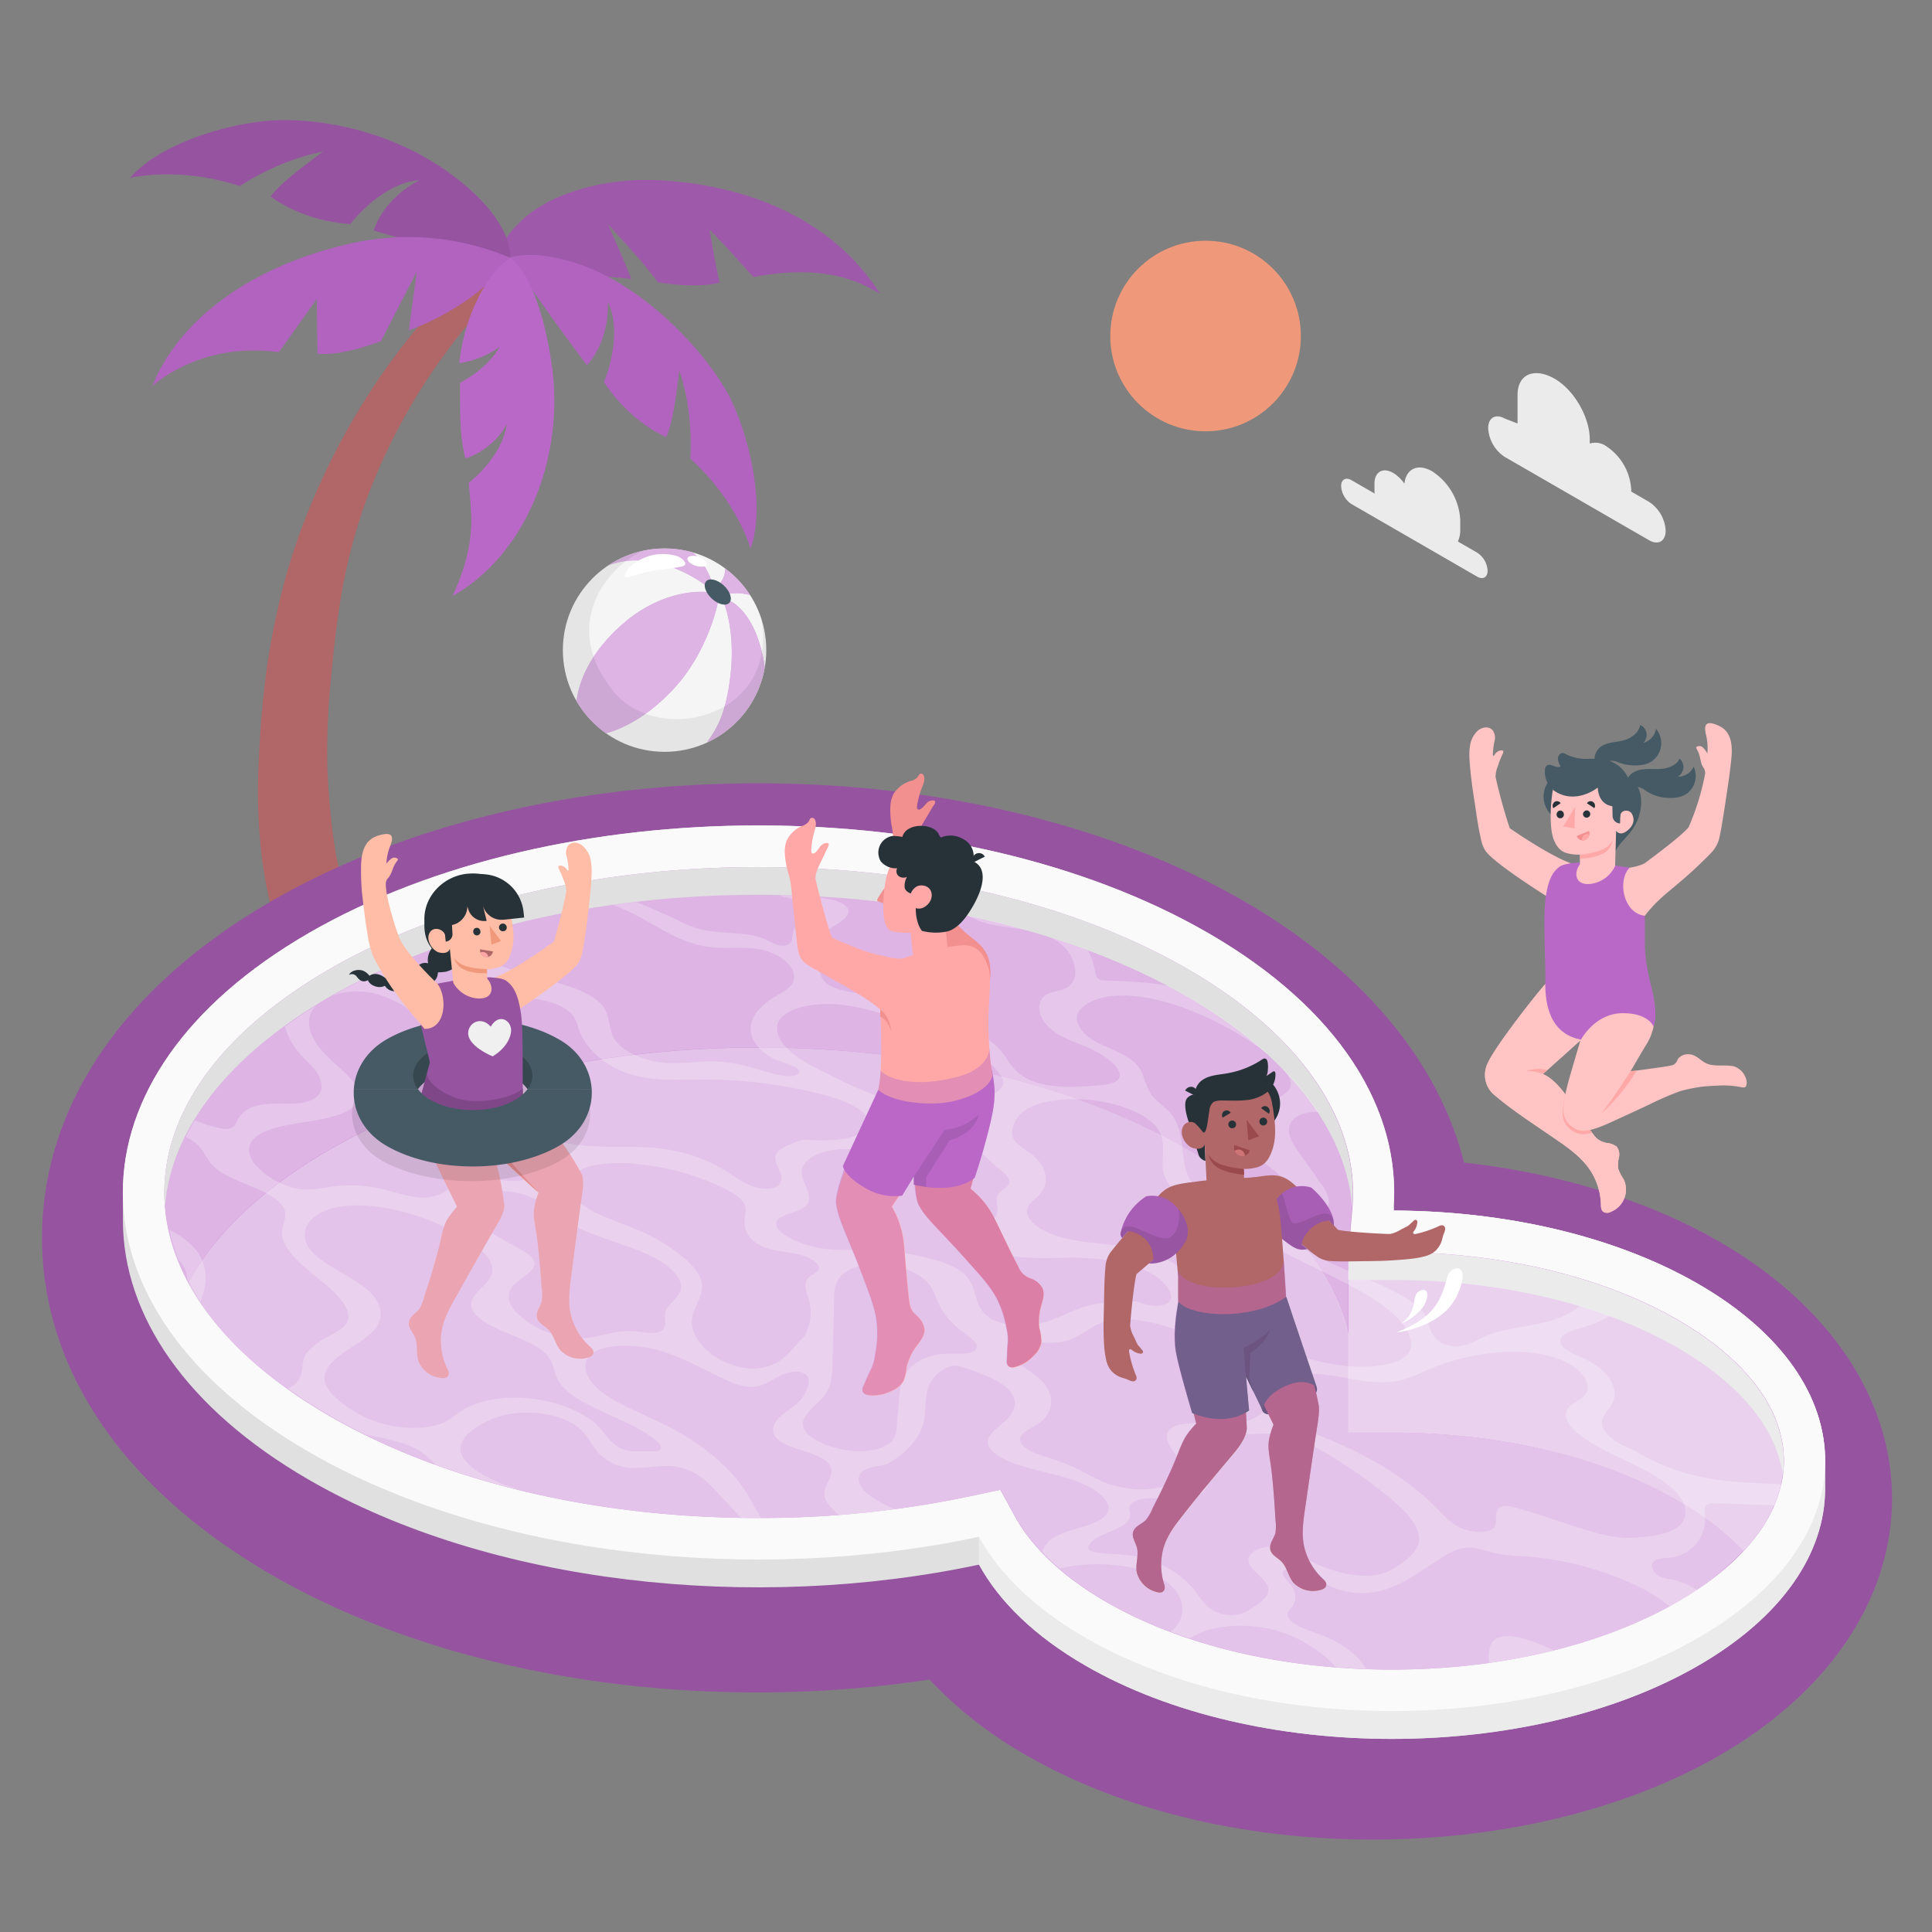 <svg xmlns="http://www.w3.org/2000/svg" viewBox="0 0 500 500"><rect x="0" y="0" width="500" height="500" fill="#808080" stroke="none"/><g id="freepik--Tree--inject-3"><g id="freepik--Palm--inject-3"><path d="M134.46,70.07a133.33,133.33,0,0,0-16.19,17.38,154.24,154.24,0,0,0-13.2,19.77,150.63,150.63,0,0,0-10,21.44,139.52,139.52,0,0,0-6.23,22.6c-.35,1.91-.7,3.82-1,5.78s-.57,3.9-.83,5.86l-.69,5.86c-.19,2-.41,3.91-.56,5.88a191.16,191.16,0,0,0-1.05,23.55A182.31,182.31,0,0,0,87,221.5c.76,3.79,3,12,3,12,1,7-18,7-19.48,2.71A118,118,0,0,1,68,223.64a141.34,141.34,0,0,1-1.09-25.51c.35-8.5,1-17,2.17-25.4a190.17,190.17,0,0,1,5.31-25,171,171,0,0,1,9.09-24,179.88,179.88,0,0,1,12.26-22.25A169.31,169.31,0,0,1,129,63.7Z" style="fill:#b16668"></path><path d="M128.45,65.43c3.39-4.08,1.54-3.54,6.47-8.3,7.47-7.22,21.88-11.09,34.84-10.51,22.82,1,45.5,9.62,58,29.44-10.09-6.42-21.46-6.51-32.8-4.36-3.72-4.17-7.42-8.3-11.31-12.3.75,4.6,1.58,9.18,2.54,13.75-5.28,1.24-10.49.65-15.81-.05-4.08-5.24-8.47-10.18-13-15,2.06,4.66,4.09,9.33,6,14.06C151.61,71.17,139.6,69.61,128.45,65.43Z" style="fill:#BA68C8"></path><g style="opacity:0.15"><path d="M128.45,65.43c3.39-4.08,1.54-3.54,6.47-8.3,7.47-7.22,21.88-11.09,34.84-10.51,22.82,1,45.5,9.62,58,29.44-10.09-6.42-21.46-6.51-32.8-4.36-3.72-4.17-7.42-8.3-11.31-12.3.75,4.6,1.58,9.18,2.54,13.75-5.28,1.24-10.49.65-15.81-.05-4.08-5.24-8.47-10.18-13-15,2.06,4.66,4.09,9.33,6,14.06C151.61,71.17,139.6,69.61,128.45,65.43Z"></path></g><path d="M132,66.7s1.14-7.2-10.15-17.44c-17.72-16.06-40.8-19-52.46-18s-28.25,6.18-35.77,14.8c0,0,12.43-3.15,28.43,2.1,0,0,9.87-6.74,21.57-8.91,0,0-11.31,8-13.54,11.63,0,0,7.74,6.24,20.6,7.1,0,0,8-10.64,17.88-11.34,0,0-8.75,4-11.85,13A176.91,176.91,0,0,0,132,66.7Z" style="fill:#BA68C8"></path><path d="M132,66.7s1.14-7.2-10.15-17.44c-17.72-16.06-40.8-19-52.46-18s-28.25,6.18-35.77,14.8c0,0,12.43-3.15,28.43,2.1,0,0,9.87-6.74,21.57-8.91,0,0-11.31,8-13.54,11.63,0,0,7.74,6.24,20.6,7.1,0,0,8-10.64,17.88-11.34,0,0-8.75,4-11.85,13A176.91,176.91,0,0,0,132,66.7Z" style="opacity:0.2"></path><path d="M132,66.7A67.45,67.45,0,0,0,90.82,63C60.65,69.82,44.65,86.21,39.47,99.91c0,0,12.17-11.6,32.7-8.76L82,77.36l.16,14.18c4.34.38,9.92-.84,16.42-3.25l9.28-18L105.81,85.5S123.6,79.38,132,66.7Z" style="fill:#BA68C8"></path><path d="M132,66.7A67.45,67.45,0,0,0,90.82,63C60.65,69.82,44.65,86.21,39.47,99.91c0,0,12.17-11.6,32.7-8.76L82,77.36l.16,14.18c4.34.38,9.92-.84,16.42-3.25l9.28-18L105.81,85.5S123.6,79.38,132,66.7Z" style="opacity:0.05"></path><path d="M132,66.7s5.27-2.29,16.66,1.26C168,74,184.75,93.68,189.54,104.17S198,131.38,194.26,142c0,0-3.34-12.18-15.62-23.34,0,0,1-11.73-2.86-22.81,0,0-1.35,13.58-3.39,17.26,0,0-9.1-3.6-16.09-14.21,0,0,5.22-12,1-20.83,0,0,.81,9.45-5.39,16.48C151.93,94.56,142,81.51,132,66.7Z" style="fill:#BA68C8"></path><path d="M132,66.7s5.27-2.29,16.66,1.26C168,74,184.75,93.68,189.54,104.17S198,131.38,194.26,142c0,0-3.34-12.18-15.62-23.34,0,0,1-11.73-2.86-22.81,0,0-1.35,13.58-3.39,17.26,0,0-9.1-3.6-16.09-14.21,0,0,5.22-12,1-20.83,0,0,.81,9.45-5.39,16.48C151.93,94.56,142,81.51,132,66.7Z" style="opacity:0.05"></path><path d="M117.08,154.25s5.19-9.88,4.89-20.25c-.09-2.88-.35-5.91-.68-9,9.59-7.95,9.84-15.32,9.84-15.32-2,4.43-7.55,8.21-10.69,8.92-1.72-6.66-1.29-13.53-1.37-19.55,7.92-4.22,10.22-9.34,10.22-9.34C126.62,92,121.7,93.61,118.86,94,120.17,81.09,126.64,70.1,132,66.7c0,0,7.31,4,10.79,27.66C146.32,118.81,135.73,143.9,117.08,154.25Z" style="fill:#BA68C8"></path></g></g><g id="freepik--Clouds--inject-3"><g id="freepik--clouds--inject-3"><path d="M349.76,124.27l6,3.46a7.13,7.13,0,0,1-.05-.79V125.2c0-3.1,2.17-4.35,4.85-2.8a9.29,9.29,0,0,1,2.89,2.78c.44-3.89,3.49-5.34,7.2-3.2a16,16,0,0,1,7.26,12.57v2.6a6.94,6.94,0,0,1-.61,3l5,2.88a5.92,5.92,0,0,1,2.69,4.66c0,1.71-1.2,2.41-2.69,1.55l-32.52-18.78a5.93,5.93,0,0,1-2.69-4.66C347.07,124.1,348.27,123.41,349.76,124.27Z" style="fill:#ebebeb"></path><path d="M389.43,108.32l3.31,1.28v-7.3c0-5.78,4.62-7.16,9.62-4.27h0c5,2.89,9.07,9.92,9.07,15.7v1.06a4.87,4.87,0,0,1,4.21.65h0a14.42,14.42,0,0,1,6.52,11.3v.48l4.62,2.67a9.49,9.49,0,0,1,4.29,7.44c0,2.74-1.92,3.85-4.29,2.48l-37.35-21.56a9.49,9.49,0,0,1-4.29-7.44C385.14,108.07,387.06,107,389.43,108.32Z" style="fill:#ebebeb"></path></g></g><g id="freepik--Sun--inject-3"><circle id="freepik--sun--inject-3" cx="312" cy="86.96" r="24.66" style="fill:#f0997a"></circle></g><g id="freepik--Pool--inject-3"><path d="M355.34,476.08c-33.48,0-65.35-7.75-89.72-21.82a106.15,106.15,0,0,1-25.07-19.6A297.19,297.19,0,0,1,196,438c-47.07,0-91.69-10.8-125.66-30.41C32,385.41,10.88,354.44,10.88,320.35S32,255.3,70.37,233.15c34-19.63,78.63-30.43,125.71-30.43s91.73,10.81,125.72,30.43c30.7,17.73,50.52,41.56,57.09,67.73,24.68,2.75,47.62,9.81,66.18,20.52,28.33,16.36,44.58,40.57,44.58,66.43s-16.25,50.07-44.58,66.43C420.69,468.33,388.83,476.08,355.34,476.08Z" style="fill:#BA68C8"></path><path d="M355.34,476.08c-33.48,0-65.35-7.75-89.72-21.82a106.15,106.15,0,0,1-25.07-19.6A297.19,297.19,0,0,1,196,438c-47.07,0-91.69-10.8-125.66-30.41C32,385.41,10.88,354.44,10.88,320.35S32,255.3,70.37,233.15c34-19.63,78.63-30.43,125.71-30.43s91.73,10.81,125.72,30.43c30.7,17.73,50.52,41.56,57.09,67.73,24.68,2.75,47.62,9.81,66.18,20.52,28.33,16.36,44.58,40.57,44.58,66.43s-16.25,50.07-44.58,66.43C420.69,468.33,388.83,476.08,355.34,476.08Z" style="opacity:0.2"></path><g id="freepik--pool--inject-3"><path d="M439.5,332.3c-21.76-12.56-50.22-18.87-78.73-19,0-.36,0-.73-.08-1.1,1.67-25.49-14.34-51.3-48.05-70.76-64.24-37.09-168.41-37.09-232.66,0C48,260,31.9,284.2,31.81,308.44V316C31.9,340.29,48,364.51,80,383c46.88,27.07,115,34.36,173.35,21.93,5.26,9.56,14.45,18.55,27.58,26.13,43.79,25.29,114.79,25.29,158.59,0,21.93-12.66,32.87-29.26,32.83-45.86v-7C472.4,361.6,461.45,345,439.5,332.3Z" style="fill:#e0e0e0"></path><path d="M280.91,431.06c43.79,25.29,114.79,25.29,158.59,0,21.93-12.66,32.87-29.26,32.83-45.86v-7c.07-16.62-10.88-33.24-32.83-45.92-21.76-12.56-50.22-18.87-78.73-19,0,0,0,0,0-.06l-.14.06-11.69,10.71-95.6,73.68v7.2C258.59,414.49,267.78,423.48,280.91,431.06Z" style="fill:#ebebeb"></path><path d="M439.5,332.3c-21.79-12.58-50.32-18.9-78.88-19,2.21-25.85-13.78-52.12-48-71.86-64.24-37.09-168.41-37.09-232.66,0S15.74,338.71,80,375.8c46.88,27.07,115,34.36,173.35,21.93,5.26,9.56,14.45,18.55,27.58,26.13,43.79,25.28,114.79,25.28,158.59,0S483.29,357.58,439.5,332.3Z" style="fill:#fafafa"></path><path d="M360.2,432.09c-28.1,0-54.35-6.23-73.93-17.53-10.95-6.32-19.09-13.93-23.53-22l-3.84-7-7.8,1.66a263.94,263.94,0,0,1-54.84,5.64c-42.08,0-81.46-9.36-110.91-26.37C57.74,350.56,42.54,330,42.54,308.64s15.2-41.92,42.81-57.86c29.47-17,68.87-26.38,111-26.38s81.5,9.37,111,26.38c29,16.75,44.57,39.22,42.65,61.65l-1,11.62,11.67,0c27.95.06,54.07,6.28,73.53,17.52,17.72,10.23,27.47,23.18,27.47,36.48s-9.75,26.25-27.47,36.48C414.55,425.86,388.3,432.09,360.2,432.09Z" style="fill:#BA68C8"></path><path d="M451.15,401.43a73.18,73.18,0,0,0-17-13.13c-19.45-11.24-45.57-17.46-73.52-17.53l-11.67,0v-46.7l11.67,0c27.95.07,54.07,6.29,73.52,17.53,17.72,10.23,27.48,23.18,27.48,36.48,0,8.09-3.61,16.06-10.44,23.36Z" style="fill:#fff;opacity:0.7"></path><path d="M349.93,312.42l-1,11.63v21.29c-4.05-17.64-18.61-34.56-41.65-47.86-29.48-17-68.88-26.39-111-26.39s-81.49,9.38-110.95,26.39C68,307.47,55.59,319.3,48.73,332a48.74,48.74,0,0,1-6.2-23.35c0-21.37,15.21-41.92,42.83-57.86,29.46-17,68.86-26.39,111-26.39s81.49,9.38,111,26.39C336.29,267.53,351.84,290,349.93,312.42Z" style="fill:#fff;opacity:0.5"></path><path d="M451.16,401.44a73.5,73.5,0,0,1-17,13.12c-19.57,11.3-45.82,17.53-73.92,17.53s-54.35-6.23-73.93-17.53c-10.95-6.32-19.09-13.93-23.53-22l-3.85-7-7.79,1.66a263.94,263.94,0,0,1-54.84,5.64c-42.07,0-81.46-9.36-110.9-26.37C68,356.5,55.59,344.68,48.73,332c6.86-12.69,19.3-24.52,36.63-34.51,29.46-17,68.86-26.39,111-26.39s81.49,9.38,111,26.39c23,13.3,37.6,30.22,41.65,47.86v25.41l11.67,0c27.95.07,54.07,6.29,73.52,17.53A73,73,0,0,1,451.16,401.44Z" style="fill:#fff;opacity:0.6"></path><path d="M349.94,312.27c-1.64-19.93-16.81-39.39-42.66-54.32-29.48-17-68.88-26.38-111-26.38s-81.49,9.36-110.95,26.37C59.29,273,44.27,292.15,42.68,312.23c-.1-1.19-.15-2.38-.15-3.59,0-21.37,15.21-41.92,42.83-57.86,29.46-17,68.86-26.39,111-26.39s81.49,9.38,111,26.39C336.23,267.5,351.78,289.91,349.94,312.27Z" style="fill:#e0e0e0"></path><path d="M461.6,378.08a25.23,25.23,0,0,1-.24,3.58c-1.58-12-11.12-23.59-27.24-32.9-19.45-11.23-45.57-17.46-73.52-17.51l-11.67,0v-7.17h.61l11.06,0c27.95.07,54.07,6.29,73.52,17.53C451.84,351.83,461.6,364.78,461.6,378.08Z" style="fill:#ebebeb"></path><path d="M387.71,423.84a3.52,3.52,0,0,0-2.18,2.76,11.2,11.2,0,0,0-.17,3.79,161.18,161.18,0,0,0,16.86-3.24c-2.08-.94-4.18-1.87-6.43-2.63C393.18,423.62,389.87,423,387.71,423.84ZM266,240.77q-7.5-2.13-15.39-3.77a22.21,22.21,0,0,0,2.9,1.37C257.27,239.77,261.78,240,266,240.77Zm176,141.8a55.94,55.94,0,0,1-12.31-3.66,50.53,50.53,0,0,1-5.85-3c-1.81-1.07-3.72-1.62-5.52-2.8-2.2-1.45-3.83-3.28-3.75-5.05s1.74-3.17,2.62-4.77c2-3.67-.69-8.38-6.4-11.25-2.86-1.43-6.79-2.84-7-4.86s3.35-2.92,6.18-3.77a32,32,0,0,0,6.7-2.83c-2.55-.94-5.17-1.81-7.84-2.61a19.34,19.34,0,0,1-6.7,3.59c-5.64,1.84-13,2.1-18,4.41-2.61,1.2-5.27,3-8.85,2.35a6.64,6.64,0,0,1-4.79-3.41c-.69-1.43-.74-2.89-1.5-4.3-1.25-2.34-4.35-4.36-7.63-6.08-2.21-1.16-4.57-2.24-7-3.29l-5.18,0V329c-6.06-2.64-11.93-5.35-16-9-1.22-1.08-2.28-2.37-1.7-3.45,1.2-2.27,7.57-1.4,10.66-2.87s1.59-4.72-.19-7.25l-5.43-7.65c-1.29-1.83-2.6-3.67-2.9-5.54s.58-3.79,3-4.78a12.11,12.11,0,0,1,4.56-.71,76.56,76.56,0,0,0-9-11.05,12.32,12.32,0,0,1,1.31,2,3.25,3.25,0,0,1,.26,3.12,7.55,7.55,0,0,1-3,2.23c-2.95,1.64-5.72,3.42-7.36,5.62A6.08,6.08,0,0,0,323,297c1.79,2.67,5.72,4.82,8.33,7.31s3.45,6.06-.36,7.32a17,17,0,0,1-4,.58,35.63,35.63,0,0,1-13.66-2.15,11.36,11.36,0,0,1-4.74-3.85c-1.95-2.74-2.27-6-2.6-9.12-.3-2.82-.73-5.92-2.62-8.47-1.58-2.14-4.11-3.41-5.59-5.63a25.15,25.15,0,0,1-2-4.89c-2.9-7.23-13.87-6.33-16.8-13.15-1.48-3.42,2.9-6.5,8.5-7.14s11.91.64,17.39,2.48A83.86,83.86,0,0,1,324.23,270c1.4.93,2.76,1.88,4,2.88A119,119,0,0,0,307.53,258q-2.58-1.49-5.27-2.9c-5.56-1-11.14-1.14-16.67-1.37a2.42,2.42,0,0,1-1.17-.27,2.77,2.77,0,0,1-1-2,18.19,18.19,0,0,0-1.91-5.53q-4.74-1.75-9.68-3.31c4.21,2,6.14,5.33,6.41,8.31a4.53,4.53,0,0,1-3,5.07c-1.27.48-2.89.66-4.06,1.19a3.79,3.79,0,0,0-2,2.28c-.94,2.92,1.21,6.37,5.42,8.64,2.23,1.19,4.92,2.06,7.29,3.14a24.38,24.38,0,0,1,5.68,3.52c2,1.67,3.24,4,1.08,5.2a10.67,10.67,0,0,1-3.87.86c-6.45.65-14.27,1-19.46-1.95-3.81-2.2-4.63-5.41-7.34-8.07a26.82,26.82,0,0,0-6.07-4.09,95,95,0,0,0-28.41-9.36c-3.6-.6-7.74-1.23-9.84-3.11a5.27,5.27,0,0,1-1.61-3.64c-.53-3.79-.22-7.8,2.56-10.14,1.45-1.23,7.78-3.87,3.54-6.56-2-1.24-5-1.36-7.63-1.91-3-.15-6-.26-9.09-.31,2.9.92,6.46,1.38,8.85,2.77a2.79,2.79,0,0,1,1.28,1.24c.39,1.23-1.85,1.85-3.38,2.54a4.68,4.68,0,0,0-3,3.23,9.64,9.64,0,0,1-.28,2,2.35,2.35,0,0,1-2.21,1.28c-1.62.06-3-.88-4.37-1.52-5.1-2.42-12.24-1.25-18-3a33.13,33.13,0,0,1-5.38-2.31c-3.29-1.59-6.78-3-10.25-4.47q-3,.34-5.91.76a71,71,0,0,1,9,4.37c4.78,2.71,9.8,5.79,16,6.53,4.24.5,8.44-.19,12.65.54,6.56,1.14,11,6.12,8.32,9.33-1.05,1.27-2.91,2.18-4.54,3.19-3.21,2-5.6,4.53-5.91,7.43s1.66,6.17,5.8,8.3c2.36,1.21,7.79,2.36,6.64,3.8-1.83,2.27-9.16-.72-13.65-1.78a37.81,37.81,0,0,0-10.42-1.23c-4.52.2-9.07,1-13.76-.11-3.39-.82-8-2.5-10-5.9-1.61-2.76-.85-5.67-2.94-8.34-2.77-3.53-9.53-5.53-15.65-7.1s-12.91-3.37-16.11-6.81a5.84,5.84,0,0,1-1.74-4.24q-3,.93-6,1.94a17.24,17.24,0,0,0,2,3.79c1.35,1.92,3.19,4,2.79,6.07-.26,1.38-1.51,2.19-2.67,2.88a8.29,8.29,0,0,1-5,1.65c-2.27-.17-4.37-1.83-6.4-3.26a50,50,0,0,0-7.78-4.4q-6.92,3.15-13.26,6.77A19.18,19.18,0,0,1,96.42,257a28,28,0,0,1,10.45,5c1.72,1.21,3.43,2.5,4.13,4,.53,1.13.39,2.25.74,3.38.83,2.9,4.57,5.46,8.38,7.65,3.62,2.09,7.94,4.71,6.9,7.26a11.59,11.59,0,0,1-1.46,2c-1.46,2.05-.52,4.76,2.29,6.7,3.27,2.26,8.65,3.42,11.14,6s.49,5.87-4,6.48-9.81-1.13-14-.22c-4,.87-5.37,3.86-9.48,4.54s-8.48-1.11-12.74-2.1a36.18,36.18,0,0,0-12-.69c-2.22.25-4.27.75-6.55.87a16,16,0,0,1-6.65-1.26,20.44,20.44,0,0,1-7.12-4.74c-2-2.15-2.67-4.73-1.16-6.7,2.34-3.06,8.73-4,14.43-4.89s11.93-2.32,13-5.69c1.22-3.62-4-7.35-7.69-10.86-3.88-3.71-6.25-8.12-4.44-11.83A6.16,6.16,0,0,1,82,260.13q-4.35,2.69-8.26,5.53a17.92,17.92,0,0,0,3.81,7c1.21,1.39,2.64,2.6,3.8,4.05a7,7,0,0,1,1.87,4.85c-.31,2.48-3,3.62-5.46,3.9-2.89.34-5.93,0-8.84.28s-5.79,1.28-7.15,3.65c-.5.86-.81,1.9-1.65,2.42a4,4,0,0,1-2.54.27,29.12,29.12,0,0,1-7.1-2.17c-.87,1.44-1.66,2.89-2.39,4.35a11.49,11.49,0,0,1,2.5,1.53c2.31,1.91,2.78,4.27,4.89,6.24,2.29,2.16,6.2,3.58,9.77,5.06s7.23,3.36,8.27,5.72c.92,2.1-.47,4.1-.54,6.19-.1,3.21,3,6.48,6.39,9.37s7.34,5.67,9.51,8.86c1.15,1.73,1.75,3.6.82,5.17s-3.2,2.61-5.2,3.73a17,17,0,0,0-5,3.86c-1.42,1.73-1,3.84-1.64,5.91a5.52,5.52,0,0,1-3.33,3.44q5.18,3.7,11.13,7.15Q90,369,94.7,371.35a63.52,63.52,0,0,1,8.23,1.82,20.47,20.47,0,0,1,5.85,2.4,31.8,31.8,0,0,1,4,3.49,210.26,210.26,0,0,0,21.58,6.53c-.87-.29-1.73-.58-2.58-.88-6.2-2.21-12.4-5.69-12.6-9.61-.09-2,1.4-3.73,3.35-5.19a23,23,0,0,1,12.26-4.29c5.11-.34,11.08.93,14.53,3.53,2.27,1.71,3.25,3.81,4.7,5.75a12.1,12.1,0,0,0,7.18,4.71c4.55,1,9-.74,13.61-.06,4.88.71,8.05,3.68,10.51,6.32l6.49,7c1.55,0,3.1,0,4.66,0H197a57.63,57.63,0,0,1-3.13-5.44c-4.06-7.11-11.94-13.84-22.17-18.9-5.24-2.58-11.14-4.78-15.44-7.89s-6.54-7.58-3-10.32,11.76-2.52,18-.62,11.25,5,16.88,7.52a17.19,17.19,0,0,0,5.53,1.67c5.1.44,7.23-3.76,12.24-3.9a4.08,4.08,0,0,1,2.89.94c1.33,1.55-.14,4.57-1.54,6.26s-3.8,3-5.47,4.55-2.52,3.76-.64,5.6c2.93,2.88,10.67,3.38,13.24,6.33,2.42,2.78-1.47,5.49-1,8.42.26,1.72,2,3.38,3.72,5,4.84-.36,9.65-.85,14.4-1.47a40.5,40.5,0,0,1-6.85-3.89c-2.59-2.06-3.55-5.07-.63-6.45,1.44-.7,3.63-.89,5.41-1.3,5.34-2.92,8.78-7,9.7-11.42.5-2.47.24-5.06.82-7.53a8.65,8.65,0,0,1,5.54-6.22,4.52,4.52,0,0,1,1.7-.37,7.62,7.62,0,0,1,2.49.55c4.91,1.68,10.25,3.68,12.21,6.7,1.64,2.53.4,5.14-1.82,7.14-2.06,1.88-5.08,3.72-4.31,6.13.49,1.53,2.49,2.91,4.73,3.94,5,2.28,11.14,3.15,16.62,4.91s10.79,5.21,9.59,8.4c-1.56,4.1-12,4.22-15.4,7.79a9.77,9.77,0,0,0-1.56,2.59,62.5,62.5,0,0,0,4.53,4.32,43.21,43.21,0,0,1,14.1-.87,33.74,33.74,0,0,1,10.43,2.55c7.57,3.46,9.17,10,4.8,14.13-.2.18-.41.36-.63.53,1.6.61,3.22,1.18,4.87,1.73a24.69,24.69,0,0,1,4-1.87c5.74-2,14.07-1.81,20.66.57a34.29,34.29,0,0,1,7.84,4.09,24,24,0,0,1,5.33,4.71c2.61.21,5.25.35,7.91.45-2.07-3.57-6.47-6.9-12.12-9a52.11,52.11,0,0,1-5.51-2.14c-1.65-.87-3-2.12-2.7-3.28a4.87,4.87,0,0,1,1.09-1.62c1.34-1.77,1.14-4-.53-6-1.07-1.24-2.69-2.81-1.27-3.69a5.2,5.2,0,0,1,3.89,0,13.64,13.64,0,0,1,3.27,1.81,24.7,24.7,0,0,0,10,4.09c7,1,12.61-2,16.94-4.77l6.86-4.43c2-1.25,4.41-2.63,7.63-2.33a41.4,41.4,0,0,1,5.64,1.38,43,43,0,0,0,7,.76,81.7,81.7,0,0,1,30.1,7.81,42.22,42.22,0,0,1,8.28,5.24s0,0,0,0c.75-.41,1.5-.81,2.23-1.23,1.71-1,3.32-2,4.88-3a20.33,20.33,0,0,0-6.07-2.65,15.93,15.93,0,0,1-3.47-.83,3.46,3.46,0,0,1-2.22-2.7c0-1.94,2.58-2.1,4.52-2.23a10.06,10.06,0,0,0,9.22-11c-.07-1-.23-2.11.45-2.68a2.79,2.79,0,0,1,1.9-.39l15.79.5a30.47,30.47,0,0,0,1.78-5.4C454.77,383.76,448.39,383.75,441.92,382.57ZM262.28,291.33a7.58,7.58,0,0,1,2.1-3.29c3-2.68,9-3.75,14.9-3.57,8.15.27,17.33,3.16,20.4,7.76,2.66,4,.21,8.06,1.73,12.15,2,5.27,10,9.47,17.51,13.17l24.45,12.06c9.26,4.57,19.23,9.79,21.48,16.33a4.43,4.43,0,0,1-.47,4.45c-1.63,2.06-5.67,3-9.73,3.27-7.47.46-12.72-1.23-20.18-3.08-1.56-.38-3.39-.79-4.23-1.09-.45-.16-1.89-.49-1.89-.49-4.69-1.29-6.1-1.63-9.88-3.61-2.44-1.29-4.68-2.86-5.37-4.63s.15-3.38-.35-5.09-2.46-3.51-4.35-5.12a32.44,32.44,0,0,0-9.33-6c-4.06-1.57-8.82-2.1-13.39-2.59s-9.32-1-13.4-2.53-7.33-4.42-6.35-6.87c.5-1.26,2-2.22,3-3.32,3-3.16,2-7.74-2.56-11a21.64,21.64,0,0,1-3.53-2.69A4,4,0,0,1,262.28,291.33Zm-58.43-19.87c-2.32-2.28-3.48-5-2.26-7.22,1.95-3.54,9.35-4.94,16.15-4.2s13.15,3.09,19.22,5.4c8.94,3.4,18.61,7.36,22.06,13a3,3,0,0,1,.6,2.18,4.47,4.47,0,0,1-1.55,1.88c-3.72,3.19-7.31,6.78-6.58,10.94.54,3.08,3.4,6.1,6.77,8.78,1.57,1.27,3.39,2.73,2.88,4.1-.38,1-1.9,1.61-2.62,2.5-1.65,2.08,1.16,5.42-1.94,6.8-2.66,1.18-7.32-.5-8.91-2.52s-1.31-4.19-1.89-6.29c-.95-3.35-4.29-6.67-9.07-9-3.15-1.53-7.42-3.25-7-5.38a5.67,5.67,0,0,1,.83-1.52c1.48-2.44-.4-5.69-4.35-7.56a119.76,119.76,0,0,1-13.08-6C209.57,275.65,206.18,273.74,203.85,271.46Zm-67.91,20.4c-1-.62-2-1.35-2.15-2.15-.22-1.4,2.27-2.19,3.13-3.42,1.44-2.09-2.08-4.61-5.34-6.39a48.28,48.28,0,0,1-8.49-5.28c-3.49-3-4.65-6.8-3-9.89s6-5.46,11.47-6.23c6-.82,14.16.79,16.8,4.41a10.48,10.48,0,0,1,1.32,3.16c1.62,5,6.86,10.44,15.28,12.43,5.53,1.31,11.3.89,16.93.86a122.25,122.25,0,0,1,31.53,4.05c5.23,1.39,11.09,3.83,11.24,6.95.1,2.13-2.72,3.74-6,4.36a48.78,48.78,0,0,1-10.85.21c-2.11.71-6.25,2.13-7,3.88-.58,1.4.46,3,1.07,4.48s.64,3.27-1.36,4c-1.8.69-4.57.27-6.59-.58a32,32,0,0,1-5.2-3.14,41.44,41.44,0,0,0-16.41-6.14c-8.09-1.22-16.19,0-24.25-1.36A34.64,34.64,0,0,1,135.94,291.86ZM170,373c.9.78,1.6,1.9.52,2.41a4.66,4.66,0,0,1-2,.21c-3.23-.1-6.57.49-9.24-1.62s-3.52-4.46-6.17-6.41c-4.31-3.17-10.89-5.37-17.39-5.8s-12.8.92-16.65,3.56c-1.15.79-2.1,1.67-3.38,2.39-3.71,2.08-10,2.29-15.51,1A29.57,29.57,0,0,1,87,361.81,10,10,0,0,1,84.17,358c-1-3.15,1.79-5.91,5-8.11s7.06-4.21,8.63-7c1.42-2.58.71-5.7-1.92-8.34-4-4.07-12-6.77-15.47-11s-.88-9.05,5.41-10.78c4-1.1,9-1,13.68-.2A58.22,58.22,0,0,1,119.6,320c4.56,2.7,8.65,6.3,7.7,9.64-.87,3.06-5.87,5.24-5.31,8.46.45,2.7,4.68,5,8.74,6.68s8.65,3.36,10.87,5.92c1.86,2.14,1.68,4.52,3,6.77C148.5,364.05,163.17,367,170,373Zm5.93-38.5c-.86,1.82-3.37,3.21-3.77,5.13s.92,4.29-1.75,5.13c-1.77.54-4.17-.07-6.33-.23-4.09-.31-7.49,1-11.23,1.62s-10.19-.63-13.43-2.34a21.63,21.63,0,0,1-6.51-5c-1.65-2.08-1.64-4.45,0-6.2,2.07-2.19,6.63-4,5.13-6.62-.6-1.07-2.12-1.94-3.57-2.77l-10.75-6.06c-2.13-1.22-4.43-2.6-4.75-4.21-.23-1.2.77-2.29,2.13-3.08,4.13-2.34,12-2.19,17.13.31,3.35,1.63,5.42,3.94,8.32,5.83,3.44,2.24,7.95,3.81,12.37,5.33s8.91,3.08,12.39,5.3S177.14,331.9,176,334.46Zm32.57,10.64a2.78,2.78,0,0,1-.37.76c-3.38,3.05-5.26,7.39-11.6,8.19-4.28.55-9.14-1.29-12.2-3.52-3.73-2.75-5.67-6.22-5.22-9.38.42-3,2.9-5.71,2.55-8.8-.27-2.47-2.35-4.94-5-7.14a45.45,45.45,0,0,0-11.12-6.72c-3.91-1.7-8.24-3.06-11.9-4.95s-6.74-4.53-6.52-7.11c.18-2.26,2.91-4,6.36-4.84a35.72,35.72,0,0,1,11.56-.35,66.7,66.7,0,0,1,22.07,6.09c2.48,1.22,4.89,2.69,5.61,4.45.53,1.26.11,2.5,0,3.73-.3,2.55,1,5.62,5,7.2,2.75,1.08,6.12,1.21,9.15,1.92s6.07,2.75,4.79,4.26a10.07,10.07,0,0,1-1.91,1.27c-2.15,1.53-1.07,4-.44,6.11A11.94,11.94,0,0,1,208.53,345.1Zm43.94,4.2c-1.19,1.33-4.72.95-7.45,1-4.76.14-8.39,2.13-10.17,4.54s-2,5.23-2.23,8c-.16,2-.33,4.09-.49,6.15a6.45,6.45,0,0,1-1.09,3.7c-1.71,2.2-6.36,3.23-10.83,2.73s-9.15-2.23-11.45-4.63a8.48,8.48,0,0,1-.68-1c-.79-2.05.24-3.12,1.64-4.87.93-1.15,2.29-2.14,3.28-3.28,2.32-2.65,2.42-5.9,2.5-9.05.14-5.48.26-10.95.4-16.43.06-2,.12-4.17,1.65-5.88,2-2.25,6.53-3.5,11.23-3.12s9.35,2.37,11.53,4.93c1.42,1.7,1.8,3.55,2.64,5.32a19.88,19.88,0,0,0,6.5,7.4C251.32,346.23,253.67,348,252.47,349.3Zm4.59-7.75c-5.63-2.89-3.46-7.93-7.25-11.63-2.69-2.63-7.9-4.12-12.78-5.09a69.71,69.71,0,0,0-11.55-1.43c-3.66-.09-7.24.24-10.92-.12a27.53,27.53,0,0,1-10.38-3.07c-2-1.08-3.68-2.62-3.21-4,.71-2,5.37-2.34,7.35-3.94,2.87-2.33-.82-6-.81-9,0-3.61,5.89-6.18,12.21-5.9s12.55,2.95,16.1,6.28c2.94,2.76,4.24,5.87,6.39,8.81a34.81,34.81,0,0,0,8.83,8.21,27.32,27.32,0,0,0,6.59,3.34c5.72,1.89,12.21,1.51,18.33,1.47a65.91,65.91,0,0,1,13.27,1c4.39.88,8.65,2.51,11.26,4.81,1.82,1.61,3.52,4.12,2.09,5.57s-5,1.24-7.76.14a6.53,6.53,0,0,0-1.54-.26,40.26,40.26,0,0,0-11.29,1c-4.14,1.11-7.25,3.09-11.26,4.31S261,343.57,257.06,341.55ZM286.73,384c-3.25-1.16-7.79-4-10.92-5.19-2.22-.88-5.22-1.75-7.49-2.57S264,374,264,372.6c-.07-1.74,2.58-2.8,4.46-4,4.82-3.07,4.75-8.47-.14-12.38-1.53-1.22-3.46-2.3-4.82-3.59s-2-2.92-.79-4c2.13-1.85,7.51-.8,11.41-1.28,5.46-.67,7.64-4.35,12.69-5.56s11.68.4,17.23,2.16c6,1.91,11.85,4,16.6,6.94s8.21,6.66,8.19,10.32-4.13,7-10.32,7.37c-2.67.17-5.5-.19-8.25-.27s-5.68.2-7.21,1.37c-2.18,1.7-.62,4.36,1.07,6.56s3.43,4.83,1.49,6.63a9.86,9.86,0,0,1-4.28,1.79,24.49,24.49,0,0,1-7.7.74A36.62,36.62,0,0,1,286.73,384Zm80.33,15.65c-.63,2.1-2.7,3.82-4.95,5.37a14.59,14.59,0,0,1-5.71,2.56,23.27,23.27,0,0,1-9.39-.64,34.89,34.89,0,0,1-8.22-3.12c-2.19-1.19-4.21-2.63-6.92-3.27-4.51-1.09-9.47,1-8.72,3.72.65,2.34,4.57,4.35,5.08,6.69.45,2-1.82,3.67-4,5.06a9.13,9.13,0,0,1-11.84-.41,24.51,24.51,0,0,1-3.16-4,25.12,25.12,0,0,0-8.79-6.72l-.73-.2c-3.78-2.44-9.88-2.24-15.12-2.81-1.1-.11-2.41-.37-2.82-1a.87.87,0,0,1,0-.88c1.54-3.29,10.11-4,10.64-7.46.15-1-.43-2.12.07-3,.76-1.39,3.66-1.85,6.32-1.79s5.4.47,7.91.18c3.53-.41,6-2.33,5.71-4.48-.38-3.09-5.59-6.18-4.49-9.08.69-1.76,3.66-2.79,6.78-3.11s6.46-.09,9.69-.14a46.91,46.91,0,0,1,6.27,0c4.31.45,8.07,2.38,11.34,4.28a127.82,127.82,0,0,1,17.8,12.36C364.2,391.41,368.25,395.69,367.06,399.62Zm66.95-4.3c-2.7,1.89-7.41,2.45-11.95,2.63-5.18.2-10.69-1.71-15.92-3.4-4.8-1.56-9.59-3.27-14.43-4.52-1.82-.47-3.52-.72-4.3,1.06-.6,1.37.24,3.18-.88,4.33-1.47,1.48-5.73,1.24-8.44,0s-4.29-3.06-5.94-4.78c-6.92-7.21-17-13.63-28.8-18.39-2.09-.85-4.33-1.69-5.59-2.95a5.07,5.07,0,0,1-1.31-4.2c0-2.41.07-4.83.11-7.26a2,2,0,0,1,.59-1.65c.85-.69,2.65-.73,4.24-.61,6,.45,12.12,2.51,17.89,2.07,4.65-.35,8-2.27,11.65-3.76a56.93,56.93,0,0,1,12.94-3.47c6.1-.91,13.24-1,19.28,1.14s9.87,7,6.51,9.95c-1.08,1-2.77,1.62-3.68,2.65-2,2.21.25,5.27,3.34,7.54,3.66,2.69,8.41,4.82,12.93,7s9,4.65,11.71,7.63S437.23,393.05,434,395.32ZM43.83,318.27a49.67,49.67,0,0,0,2.38,7.78,8.24,8.24,0,0,1,1.58,2.25,6.86,6.86,0,0,1,.64,2.64,60.72,60.72,0,0,0,3.44,5.85,20,20,0,0,0,1-3.24A11.62,11.62,0,0,0,50,322.68,21.38,21.38,0,0,0,43.83,318.27Z" style="fill:#fff;opacity:0.25"></path></g></g><g id="freepik--character-4--inject-3"><g id="freepik--Character--inject-3"><path d="M418.77,302.41a8.71,8.71,0,0,1,.22-2.91,3.29,3.29,0,0,0-.62-2.77,5.06,5.06,0,0,0-2.54-.93,5.74,5.74,0,0,1-2.64-1.23c-.95-.87-4.65-6.48-6.81-9.61-2.37-3.45-4.68-6-7.09-7l27.31-24.5L407,252c0,.31-4.2-.31-7,2.62-2.08,2.18-13.21,16.36-15,20.59a6.78,6.78,0,0,0,2.09,8.46c4.44,3.74,9.27,6.86,14.05,10.15,3.72,2.55,7.85,5.19,10.38,9a17,17,0,0,1,2.79,8.77c0,.75.05,1.62.66,2.06a2,2,0,0,0,1.85,0,6.21,6.21,0,0,0,3.36-8.49A12.4,12.4,0,0,1,418.77,302.41Z" style="fill:#ffc4c3"></path><path d="M418.77,302.41a8.71,8.71,0,0,1,.22-2.91,3.29,3.29,0,0,0-.62-2.77,5.06,5.06,0,0,0-2.54-.93,5.74,5.74,0,0,1-2.64-1.23c-.95-.87-4.65-6.48-6.81-9.61-2.37-3.45-4.68-6-7.09-7l27.31-24.5L407,252c0,.31-4.2-.31-7,2.62-2.08,2.18-13.21,16.36-15,20.59a6.78,6.78,0,0,0,2.09,8.46c4.44,3.74,9.27,6.86,14.05,10.15,3.72,2.55,7.85,5.19,10.38,9a17,17,0,0,1,2.79,8.77c0,.75.05,1.62.66,2.06a2,2,0,0,0,1.85,0,6.21,6.21,0,0,0,3.36-8.49A12.4,12.4,0,0,1,418.77,302.41Z" style="fill:#ffc4c3"></path><path d="M394.91,277.24a10.58,10.58,0,0,1,4.38.68l1.15-1A9.24,9.24,0,0,0,394.91,277.24Z" style="fill:#ffa8a7"></path><path d="M412,293.14c-1.54-2.09-4-5.83-5.65-8.18-.41-.6-.82-1.16-1.23-1.7a29,29,0,0,0-.69,4.52,5.25,5.25,0,0,0,2.34,4.76h0C408.18,293.51,409.44,293.86,412,293.14Z" style="fill:#ffa8a7"></path><path d="M452,279.72a4.83,4.83,0,0,0-3.35-3.77c-1.93-.42-4.73.08-6.6-.57s-2.83-2.35-4.77-2.52a3.34,3.34,0,0,0-2.87,1c-.48.57-.34,1.24-1.5,1.77-.76.34-7.17,1.1-10.94,1.67,1.59-2.73,3.1-5.38,4.12-7,3.3-5.28,2.37-11.46.49-16.84L418.54,252l-8.09,12.49s-1.32,4.29-3.06,10.26c-1.62,5.56-2.57,8.71-2.79,12.16a5.25,5.25,0,0,0,2.33,4.76h0c1.93,1.35,3.61,1.52,9.05-.81l1.18-.53c3.2-1.48,6.56-3,9.73-4.51a79,79,0,0,1,7.89-3.42,42.48,42.48,0,0,1,5.22-1.1c1.35-.19,3.15-.28,4.51-.34a23.65,23.65,0,0,1,6,.38c.44.09,1,.19,1.29-.12A2.12,2.12,0,0,0,452,279.72Z" style="fill:#ffc4c3"></path><path d="M422,277.21s-5,7.82-7.62,11a50.89,50.89,0,0,0,4.21-4.3,42.65,42.65,0,0,0,5-6.89Z" style="fill:#ffa8a7"></path><path d="M381.07,203.86c-.32-2.34-.6-4.69-.74-7a16.14,16.14,0,0,1,.13-4,6.72,6.72,0,0,1,1.79-3.57,3.57,3.57,0,0,1,1.95-1,2.33,2.33,0,0,1,2.06.65,3.32,3.32,0,0,1,.52,2.87,17.19,17.19,0,0,0-.37,2.46c0,.17-.21,1.61.19,1.32a.83.83,0,0,0,.21-.28,2.25,2.25,0,0,1,1.74-1.12.51.51,0,0,1,.4.1c.19.17.09.47,0,.7a23.34,23.34,0,0,0-1.25,3.12,8.21,8.21,0,0,0-.66,2.91,134,134,0,0,0,3.69,13.32s10.37,7.25,16.11,9.18c.73,4.62-1.73,8.49-5.4,9.17,0,0-14.64-9.06-17.05-12.55a9.81,9.81,0,0,1-1.2-3.35c-.72-3.18-1.14-6.44-1.63-9.66C381.38,206,381.22,204.91,381.07,203.86Z" style="fill:#ffc4c3"></path><path d="M427,253.94a50.74,50.74,0,0,1-1.31-8.67l0-13a18.85,18.85,0,0,0-.71-4c-.66-2.25-1.38-3.53-3.71-3.78l-4.15-.65-8.23-.61c-1.13,0-4,.27-5.07.95-2.09,1.37-3.29,3.71-3.9,9-.59,5.12.18,16.94,0,21.45,0,5.33,1.21,12.89,9.24,14.42,0,0,3.52-6.65,10.47-6.83s8.29,3.42,8.29,3.42S429.48,263,427,253.94Z" style="fill:#BA68C8"></path><path d="M421.33,201.24a8.4,8.4,0,0,0-5.06-4.41,24.4,24.4,0,0,0-5.47-.44,11.42,11.42,0,0,1-5.34-1.11,2.31,2.31,0,0,0-1-.41c-.71,0-1.26.72-1.28,1.43a4.08,4.08,0,0,0,.7,2c-1,.79-2.59-.94-3.58-.16a1.6,1.6,0,0,0-.47,1.12,6.1,6.1,0,0,0,.68,3.35,6.58,6.58,0,0,0,3.7,9.85,8.86,8.86,0,0,0,2,5.49,5.11,5.11,0,0,0,2.82,2,13.16,13.16,0,0,0,4.72.23l4.36.13c.93-2.44,4.42-4.4,5.89-8.62C425.28,208,425.16,203.13,421.33,201.24Z" style="fill:#455a64"></path><path d="M441.57,222c-8.08,8.09-11.43,9.21-15.89,15-5.68-.68-7.12-9.28-3.93-12.44,0,0,3-.45,4.12-1.32,3-2.25,9.4-7,11.15-9.18a64.74,64.74,0,0,0,4.26-13.78,2.25,2.25,0,0,0-.39-1.55c-.87-1.33-.72-2.25-1.19-3.64-.37-1.08-.89-1.54-.69-1.74a1.3,1.3,0,0,1,1.76.16,6.84,6.84,0,0,1,1.1,1.49,14.74,14.74,0,0,0-.29-4.55c-.73-2.88-.22-4.19,3.23-2.63,2.16,1,3.84,3.07,3.26,8.56-.16,1.58-.45,4.1-.89,7-.63,4.21-1.44,9.89-2.19,13.36C444.4,219.46,442.73,220.84,441.57,222Z" style="fill:#ffc4c3"></path><path d="M418.43,211.4c.47.28.8.48.9-.34.18-1.54,2.35-1.65,3-.44,1.08,1.93-.09,3.53-1.3,4.44-1.89,1.43-2.78-.06-2.78-.06l-.26,9.12a8.14,8.14,0,0,1-6.18,4.61c-4.49.58-4.42-3.18-2.93-5l0-2.56a11.07,11.07,0,0,1-3.31-.36c-1.43-.4-2.53-1.25-3.43-3.44-.75-1.82-1.22-6.08-.4-12.11.94-7,9.67-7.07,14-4.28S418.43,211.4,418.43,211.4Z" style="fill:#ffc4c3"></path><path d="M419.33,211.06l-.06,2.05h0a2,2,0,0,1-1.94-1.92l-.09-4.29,2.82.53Z" style="fill:#455a64"></path><path d="M408.92,221.19s4.47-.43,6.5-1.71a5.71,5.71,0,0,0,2-2,5.59,5.59,0,0,1-1.16,2.33c-2,2.35-7.38,2.44-7.38,2.44Z" style="fill:#ffa8a7"></path><path d="M409.68,210.73a.94.94,0,1,0,.91-1A1,1,0,0,0,409.68,210.73Z" style="fill:#263238"></path><path d="M411.24,215.06l-3.2,1.31a1.7,1.7,0,0,0,2.23,1A1.82,1.82,0,0,0,411.24,215.06Z" style="fill:#f28f8f"></path><path d="M411.32,216a1.21,1.21,0,0,0-.57-.15,1.32,1.32,0,0,0-1.32,1.32,1,1,0,0,0,.07.3,1.49,1.49,0,0,0,.77-.11A1.75,1.75,0,0,0,411.32,216Z" style="fill:#ffa8a7"></path><path d="M402,209.16l1.9-1.29a1.11,1.11,0,0,0-1.56-.34A1.21,1.21,0,0,0,402,209.16Z" style="fill:#263238"></path><path d="M412.62,209.15l-1.92-1.26a1.1,1.1,0,0,1,1.56-.36A1.21,1.21,0,0,1,412.62,209.15Z" style="fill:#263238"></path><path d="M402.85,210.77a.94.94,0,1,0,1.87-.06.94.94,0,0,0-1-.94A1,1,0,0,0,402.85,210.77Z" style="fill:#263238"></path><polygon points="407.62 208.88 407.49 214.42 404.55 213.89 407.62 208.88" style="fill:#ffa8a7"></polygon><path d="M417.28,208.65s-3.55-.2-3.79-4.82c0,0-5.85,4.78-11.56.62,0,0-.81-4.08,3.89-5.71s11-.56,13.13,2.82S420.31,209.68,417.28,208.65Z" style="fill:#455a64"></path><path d="M424.82,199.17c1.78-.31,3.61,0,5.41-.21s3.73-1,4.43-2.62a2.89,2.89,0,0,1,1,2.46,2.93,2.93,0,0,1-1.48,2.22,4.55,4.55,0,0,0,4.15-2.59,5.73,5.73,0,0,1-.82,6.06c-1.38,1.66-3.54,2.13-5.7,2A10.83,10.83,0,0,1,426,204.7a4.88,4.88,0,0,0-2.55-1.09c-.36,0-.71,0-1.07,0a1.59,1.59,0,0,1-1-.3c-.84-.72-.05-2.27.57-2.85A5.76,5.76,0,0,1,424.82,199.17Z" style="fill:#455a64"></path><path d="M415.45,192.64c1.67-.69,3.79-.62,5.47-1.28s3.32-2,3.54-3.75a2.85,2.85,0,0,1,.83,4.64,4.53,4.53,0,0,0,3.28-3.63,5.72,5.72,0,0,1,.88,6,5.58,5.58,0,0,1-4.39,3.32,12.13,12.13,0,0,1-6.41-.71c-.88-.31-2.13-.75-3,.4-.21.3-.2-.38-.54-.29s-.57-.07-.9-.21c-1-.46-1.59.22-1.55-.63A4.07,4.07,0,0,1,415.45,192.64Z" style="fill:#455a64"></path></g></g><g id="freepik--character-3--inject-3"><g id="freepik--character--inject-3"><path d="M340.77,359.14c.33.91-.72,3.36-4.85,5.09s-8.35,2.62-9.15.95-1.33-5.63,1.4-7.35,7.2-3.46,9.53-1.93A8.52,8.52,0,0,1,340.77,359.14Z" style="fill:#37474f"></path><path d="M331.92,335.13c2.24,5.37,4.09,10.79,6.16,16.6a82.74,82.74,0,0,1,3.18,11.85c.34,1.64-.27,4.89-.52,6.57-1.05,6.77-2,13.56-3,20.35-.53,3.73-1.06,7.38.12,11.06a16.57,16.57,0,0,0,4.07,6.66c.53.54,1.42,1.11,1.3,2s-1,1.15-1.71,1.31a7,7,0,0,1-6.85-2c-1.3-1.63-1.59-3.93-3.05-5.41-1-1-2.51-1.64-2.85-3a2.57,2.57,0,0,1-.06-.4c-.1-1.43,1-2.61,1.36-3.92a12.21,12.21,0,0,0,0-3.62c-.19-3.8-.47-7.59-.87-11.37-.74-7-1.78-7.33.38-13.1l-10.75-21.93Z" style="fill:#b16668"></path><path d="M320.41,342.61c.81,4.74,1,10.68,1.34,14.61.22,2.93.61,5.75.92,12.2.09,1.67-1.23,4.12-3.13,6.39-4.4,5.26-9,10.67-13.21,16.06-2.32,2.95-4.61,5.85-5.44,9.62a16.76,16.76,0,0,0-.3,5.19,16.43,16.43,0,0,0,.48,2.61c.19.74.67,1.68.12,2.38s-1.4.51-2.12.27a7,7,0,0,1-4.91-5.2c-.31-2.06.6-4.19.07-6.21-.35-1.36-1.34-2.68-1-4a3,3,0,0,1,.15-.38c.63-1.28,2.17-1.75,3.14-2.71a12,12,0,0,0,1.8-3.13c1.74-3.39,3.24-6.46,4.79-9.93,2.87-6.4,2.53-7.81,6.47-11.93,0,0-3-12.18-4.37-17.25-1-3.77-.73-7.66-.21-14.35l.62-.84Z" style="fill:#b16668"></path><path d="M305,336.81c-.72,3.81-1.37,9-.65,13.13s4.19,15.75,4.19,15.75,8.24,3.92,14.72-.67c-.1-.79-.79-8.87-.79-8.87l4.34,9s-.4-3.6,6-6.5c5.36-2.42,8,.46,8,.46s-6.29-18.49-7.9-23.44Z" style="fill:#455a64"></path><path d="M322.43,356.15l-.59-7.37s4.59-2,6.84-4.76c0,0-.61,3.2-5.06,6.06l-.33,6.47,1.06,3.59Z" style="fill:#37474f"></path><path d="M365,325.8a24,24,0,0,0,3.49-.61,6.87,6.87,0,0,0,2.85-1.34,6.17,6.17,0,0,0,1.73-2.59c.21-.63.32-1.3.56-1.93a4.64,4.64,0,0,0,.38-1.18,1,1,0,0,0-.5-1,1.5,1.5,0,0,0-1.17.19,28.64,28.64,0,0,1-5.92,2c-.23.05-.54.07-.65-.14s0-.44.19-.62a4.29,4.29,0,0,0,.81-2,1.26,1.26,0,0,0,0-.55.5.5,0,0,0-.39-.35.78.78,0,0,0-.53.27l-.83.75a4.61,4.61,0,0,1-.76.64l-1.69.85a8,8,0,0,1-2.8,1.16c-.72.05-10.88-.45-13.5-1.07,0,0-7.3-8.07-11.3-11.69-3.68-3.32-6-2.49-11.73-1.72l5.54,9.75c5.6,5.4,10.75,9.74,12.5,10.83a7.15,7.15,0,0,0,3.42.93c3.3.17,6.63,0,9.94,0l3.21-.07C360.18,326.19,362.58,326.06,365,325.8Z" style="fill:#b16668"></path><path d="M331,309.62a7.92,7.92,0,0,1,8.37-2.27s6.08,5.07,5.84,9.86L344,315.86a7.73,7.73,0,0,0-5,2.36c-2.3,2.33-2.08,3.85-2.08,3.85l1.41,1.17a4.26,4.26,0,0,1-3-.21c-1.8-.72-6.7-5.06-6.7-5.06S326.37,314.47,331,309.62Z" style="fill:#BA68C8"></path><path d="M331,309.62a7.92,7.92,0,0,1,8.37-2.27s6.08,5.07,5.84,9.86L344,315.86a7.73,7.73,0,0,0-5,2.36c-2.3,2.33-2.08,3.85-2.08,3.85l1.41,1.17a4.26,4.26,0,0,1-3-.21c-1.8-.72-6.7-5.06-6.7-5.06S326.37,314.47,331,309.62Z" style="opacity:0.1"></path><path d="M343.63,314.16c-2.65-.78-8.15,3.85-9.39,2-1-1.51-1.5-5.05-2.45-7.24a9.6,9.6,0,0,0-.75.7c-4.67,4.85-2.43,8.35-2.43,8.35s4.9,4.34,6.7,5.06a4.26,4.26,0,0,0,3,.21l-1.41-1.17s-.22-1.52,2.08-3.85a7.73,7.73,0,0,1,5-2.36l1.22,1.35a6,6,0,0,0-.16-1.68A2.25,2.25,0,0,0,343.63,314.16Z" style="opacity:0.1"></path><path d="M307.21,306.21c-2.89.59-3.76,2-4.1,4.57a19.15,19.15,0,0,0,.66,7l1.14,12.61,0,6.39c3.25,4.2,19.39,5,27.91-1.11,0,0-1-16.71-1.58-21-1-7.4-2.92-10.26-6.48-10l-10.27.68A46.69,46.69,0,0,0,307.21,306.21Z" style="fill:#b16668"></path><path d="M331.29,285.59a7.59,7.59,0,1,1-7.8-7.64A7.73,7.73,0,0,1,331.29,285.59Z" style="fill:#263238"></path><path d="M308.32,292.09a70.79,70.79,0,0,0,2,7.11,2.83,2.83,0,0,0,1.65,1.25l-.21-4.33Z" style="fill:#263238"></path><path d="M309.71,283.22a3,3,0,0,0-2.49,1c-1,1.13-.34,4.56,1.1,7.91l2.47.21Z" style="fill:#263238"></path><path d="M311.53,292.28c-.49.31-1.22-.62-1.85-1.24a2.15,2.15,0,0,0-3.58.68c-1,2.16,1,4.93,2.6,5.38,2.73.77,3.09-1,3.09-1l.48,9.74a8.71,8.71,0,0,0,6.7,4.8c4.81.51,4.65-3.5,3-5.4l-.08-2.73a11.74,11.74,0,0,0,3.54-.45c1.51-.46,2.64-1.41,3.58-3.76,1.26-3.16,1.34-6.58.17-12.95-1.37-7.38-10.5-7.34-15.09-4.26S311.53,292.28,311.53,292.28Z" style="fill:#b16668"></path><path d="M313,287.3c-.37,2.15-.63,5.77-1.47,5.81-.24,0-1.24-1.53-1.87-2.07-.28-.24-.3-.79-.33-1.13a26.16,26.16,0,0,1-.08-3.86,17.57,17.57,0,0,1,.2-4.23,4.53,4.53,0,0,1,1.94-2.45c2-1.29,4.73-1.23,7-1.75a23.3,23.3,0,0,0,7.58-3l.7-.45a1.12,1.12,0,0,1,.69-.23.74.74,0,0,1,.5.36,1.77,1.77,0,0,1,.2.6,6.64,6.64,0,0,1,.05,1.94,3.34,3.34,0,0,1-.39,1.64l1.63-1.09a.6.6,0,0,1,.38-.13c.23,0,.32.31.35.54a5.79,5.79,0,0,1-2.36,5,10.43,10.43,0,0,1-5.39,1.92c-1.93.2-3.87.08-5.8.1a5,5,0,0,0-2.45.37A3,3,0,0,0,313,287.3Z" style="fill:#263238"></path><path d="M309.73,283.77l-3-1.52a1.65,1.65,0,0,1,2.25-.81A1.79,1.79,0,0,1,309.73,283.77Z" style="fill:#263238"></path><path d="M321.91,302.53s-4.78-.36-7-1.69a5.94,5.94,0,0,1-2.21-2.06,6,6,0,0,0,1.29,2.47C316.22,303.71,322,304,322,304Z" style="fill:#9a4a4d"></path><path d="M319.9,291a1,1,0,1,1-1-1A1,1,0,0,1,319.9,291Z" style="fill:#263238"></path><path d="M318.51,288l-2.1,1.24a1.28,1.28,0,0,1,.45-1.71A1.19,1.19,0,0,1,318.51,288Z" style="fill:#263238"></path><path d="M319.48,296.35l4,1.36a2.07,2.07,0,0,1-2.64,1.38A2.2,2.2,0,0,1,319.48,296.35Z" style="fill:#9a4a4d"></path><path d="M320.47,297.5a1.66,1.66,0,0,0-.94.34,2.15,2.15,0,0,0,1.29,1.25,2,2,0,0,0,1.36,0A1.66,1.66,0,0,0,320.47,297.5Z" style="fill:#f28f8f;opacity:0.6"></path><path d="M328.39,288.23l-2-1.43a1.17,1.17,0,0,1,1.68-.31A1.28,1.28,0,0,1,328.39,288.23Z" style="fill:#263238"></path><path d="M327.94,290.25a1,1,0,1,1-2,.05,1,1,0,0,1,1-1.06A1,1,0,0,1,327.94,290.25Z" style="fill:#263238"></path><polygon points="322.61 289.76 323.05 295.1 325.82 294.06 322.61 289.76" style="fill:#9a4a4d"></polygon><path d="M285.75,348.14a23,23,0,0,0,.47,3.51,6.76,6.76,0,0,0,1.2,2.9,6.22,6.22,0,0,0,2.52,1.84c.62.24,1.29.38,1.91.65a4.92,4.92,0,0,0,1.16.43,1,1,0,0,0,1.07-.46,1.48,1.48,0,0,0-.14-1.17,29.23,29.23,0,0,1-1.74-6c0-.24,0-.54.17-.65s.44.07.61.22a4.36,4.36,0,0,0,1.94.89,1.28,1.28,0,0,0,.55,0,.5.5,0,0,0,.36-.38.79.79,0,0,0-.24-.54l-.71-.86a4.17,4.17,0,0,1-.61-.79c-.27-.57-.52-1.15-.79-1.73a8.24,8.24,0,0,1-1-2.84c0-.72.91-10.85,1.65-13.44,0,0,8.37-7,12.15-10.79,3.48-3.54,3.07-7.21,2.55-13-7.26.72-7.64,1.94-11.44,6.34-3.15,3.67-9.05,10.46-10.22,12.16a7.2,7.2,0,0,0-1.07,3.38c-.31,3.3-.32,6.63-.4,9.93,0,1.08-.06,2.15-.07,3.22C285.57,343.35,285.59,345.75,285.75,348.14Z" style="fill:#b16668"></path><path d="M307.08,320.71c.63-1.7.61-5.27-3.08-8.82a8.09,8.09,0,0,0-7.36-2.27,14.89,14.89,0,0,0-6.53,9.08,1.53,1.53,0,0,0,.31,1.67l1.41-1.67s2.31-.34,4.85,2.27a7.32,7.32,0,0,1,1.81,5l-1.13,1S303.6,327.65,307.08,320.71Z" style="fill:#BA68C8"></path><path d="M307.08,320.71c.63-1.7.61-5.27-3.08-8.82a8.09,8.09,0,0,0-7.36-2.27,14.89,14.89,0,0,0-6.53,9.08,1.53,1.53,0,0,0,.31,1.67l1.41-1.67s2.31-.34,4.85,2.27a7.32,7.32,0,0,1,1.81,5l-1.13,1S303.6,327.65,307.08,320.71Z" style="opacity:0.1"></path><path d="M297.36,327s6.24.69,9.72-6.25c.57-1.54.6-4.6-2.12-7.79.72,2.66-.36,7.44-3.22,7.52s-7.72-3.2-9.48-3.12a2.12,2.12,0,0,0-2.09,1.14,2.1,2.1,0,0,1-.06.24,1.53,1.53,0,0,0,.31,1.67l1.41-1.67s2.31-.34,4.85,2.27a7.32,7.32,0,0,1,1.81,5Z" style="opacity:0.1"></path><path d="M328.3,366l1.28,2.62c-2.16,5.77-1.12,6.13-.38,13.1.4,3.78.68,7.57.87,11.37a12.21,12.21,0,0,1,0,3.62c-.36,1.31-1.46,2.49-1.36,3.92a2.57,2.57,0,0,0,.06.4c.34,1.37,1.86,2,2.85,3,1.46,1.48,1.75,3.78,3.05,5.41a7,7,0,0,0,6.85,2c.75-.16,1.6-.55,1.71-1.31s-.77-1.45-1.3-2a16.57,16.57,0,0,1-4.07-6.66c-1.18-3.68-.65-7.33-.12-11.06,1-6.79,1.93-13.58,3-20.35.25-1.68.86-4.93.52-6.57-.24-1.13-.46-2.15-.68-3.11a1.89,1.89,0,0,0,.19-1.33s-6.29-18.49-7.9-23.44c0,0-.28-4.74-.63-9.81h0c.09,3.08-2.84,6-10.82,7.12-8.7,1.2-15.49-1-16.65-4.19l.14,1.6,0,6.39c-.72,3.81-1.37,9-.65,13.13s4.19,15.75,4.19,15.75l.51.21c.38,1.53.62,2.52.62,2.52-3.94,4.12-3.61,5.53-6.47,11.93-1.55,3.47-3.05,6.54-4.79,9.93a12,12,0,0,1-1.8,3.13c-1,1-2.51,1.43-3.14,2.71a3,3,0,0,0-.15.38c-.39,1.35.6,2.67,1,4,.53,2-.38,4.15-.07,6.21a7,7,0,0,0,4.91,5.2c.72.24,1.65.33,2.12-.27s.07-1.64-.12-2.38a16.43,16.43,0,0,1-.48-2.61,16.76,16.76,0,0,1,.3-5.19c.83-3.77,3.12-6.67,5.44-9.62,4.24-5.39,8.81-10.8,13.21-16.06,1.9-2.27,3.22-4.72,3.13-6.39-.07-1.48-.15-2.77-.22-3.92.25-.15.51-.3.77-.48-.1-.79-.79-8.87-.79-8.87l4.34,9A1.8,1.8,0,0,0,328.3,366Z" style="fill:#BA68C8;opacity:0.4"></path><g id="freepik--Water--inject-3"><path d="M361.41,344.82c9.37-3.67,11.44-7.67,13.18-14.45.77-3,6.44-4,2.61,4.64S361.41,344.82,361.41,344.82Z" style="fill:#fff"></path><path d="M362.7,342.55a15.37,15.37,0,0,0,5.37-4c1.88-2.51,1.84-5.74-.73-4.41C365.09,335.27,367.27,339,362.7,342.55Z" style="fill:#fff"></path></g></g></g><g id="freepik--character-2--inject-3"><g id="freepik--character--inject-3"><path d="M256.48,275.79c1.19,7.34.57,8.43,0,11.47s-5.3,20.39-5.3,20.39a22.83,22.83,0,0,1,6.32,7.92c1.5,3,4.1,8.58,6.06,12.26a5.11,5.11,0,0,0,3.25,3.06,5.5,5.5,0,0,1,3,2.52c.61,1.48.09,2.95-.29,4.41a14.12,14.12,0,0,0-.52,5.88,13,13,0,0,1,.53,3.73,6.2,6.2,0,0,1-1.91,3.34,10,10,0,0,1-5.06,3.06,1.78,1.78,0,0,1-1.61-.28,2,2,0,0,1-.34-1.54c.09-1.53.08-3.1.26-4.62a12.7,12.7,0,0,0-.38-3.77,26.69,26.69,0,0,0-2.62-7.8c-1.78-3.25-4.47-6.06-6.91-8.82-8.11-9.15-11.13-11.35-13.19-15.19s-.89-29.13-.89-29.13Z" style="fill:#f28f8f"></path><path d="M251.66,278.71c-.32,4.81-8.18,15-8.18,15l-12.64,18.58a23.56,23.56,0,0,1,3.16,10c.32,3.47.78,9.79,1.31,14.06.24,1.94.43,2.75,2,4.16a5.76,5.76,0,0,1,2,3.54c0,1.66-1,2.89-1.92,4.15a14.5,14.5,0,0,0-2.68,5.49,13.27,13.27,0,0,1-.87,3.78,6.39,6.39,0,0,1-3.08,2.52,10.36,10.36,0,0,1-6,1.08,1.81,1.81,0,0,1-1.45-.87,2.06,2.06,0,0,1,.24-1.61c.65-1.45,1.23-3,2-4.36a12.84,12.84,0,0,0,1-3.78,27.26,27.26,0,0,0,.36-8.5c-.51-3.79-2.06-7.5-3.39-11.06-4.44-11.84-6.53-15.07-7.1-19.54S227.3,283,227.3,283Z" style="fill:#ffa8a7"></path><path d="M227.3,282.07a28,28,0,0,0,13.6,2.7c10.58-.64,14.6-6.08,15.66-8.22,1.48,6.24.86,9.75-.92,16.74-1.63,6.37-3.39,11.49-3.39,11.49s-4.38,4.46-15.72,1.83v-2.18l-3.05,5a14.77,14.77,0,0,1-9.85-2.16c-5.33-3.14-5.47-5.52-5.47-5.52Z" style="fill:#BA68C8"></path><path d="M244.48,292.36l-7.95,12.07v2.18a29.79,29.79,0,0,0,3.15.57v-2.44l6.06-9.58c7.11-2.21,7.56-6.78,7.56-6.78A13.76,13.76,0,0,1,244.48,292.36Z" style="opacity:0.15"></path><path d="M231.19,217.85a22.4,22.4,0,0,0-.5-4.52,24.13,24.13,0,0,1-.27-4.47,8.21,8.21,0,0,1,.74-3.25,8,8,0,0,1,4.39-3.47,3.49,3.49,0,0,0,1.84-.94c.27-.36.44-.89.88-1a.85.85,0,0,1,.84.66c.41,1.18-.39,2.6-.78,3.7a23.36,23.36,0,0,0-1,4c-.06.36,0,.84.3.94.67.21,1.58-1,2-1.44a2.33,2.33,0,0,1,1.93-.92c.24,0,.49.19.49.42a.64.64,0,0,1-.11.3c0,.25-.4.67-.53.9l-.6,1c-.39.66-.78,1.33-1.18,2-.71,1.22-1.88,2.92-1.86,4.41,0,.76,1.83,12.8,2.72,15.5,0,0,4.78,5.31,9,9.34,3.06,2.91,7.56,4.37,6.74,12.42-.48,5.44-3.73,7.2-6.25,4.35-3.82-4.31-11.7-13.37-16.39-19.39-2-2.62-2.23-3.16-2.3-6.24C231.17,228.16,231.17,219,231.19,217.85Z" style="fill:#f28f8f"></path><path d="M255.76,250.37c-1-2.8-2.29-6.27-7.51-5.68a68,68,0,0,0-15.73,3.78c-3.29,1.18-5.25,1.88-4.8,10.75s.58,18.91-.42,22.85c4.24,3.66,14.25,4.07,19,3,9.89-2.16,10.53-6.63,10.53-6.63a96.32,96.32,0,0,1-1-11.73C255.59,260.08,256.83,253.28,255.76,250.37Z" style="fill:#ffa8a7"></path><polygon points="235.61 240.98 236.69 251.09 245.74 251.1 244.69 239.65 235.61 240.98" style="fill:#ffa8a7"></polygon><path d="M227.8,261.18c0,.23,0,1.37,0,1.91,2.34,1.15,2.91,4.1,2.91,4.1s-.29-4.15-2.95-6Z" style="fill:#f28f8f"></path><path d="M229.36,229.25s-2.59,3.45-2.34,3.82,2,.79,2,.79Z" style="fill:#f28f8f"></path><path d="M236.4,221.37c-4.68-.23-6.66,1.83-7.5,8.5-.87,7,.14,9.74,1.13,10.74.67.68,4.58,1,6.59.69,2.51-.44,8.2-1.83,11-5.19,3.32-3.94,4.45-9.51,1.28-12C244.47,220.56,238.38,221.46,236.4,221.37Z" style="fill:#ffa8a7"></path><path d="M232.28,224.7c-.21,0-.62,1.18.25,2a2.11,2.11,0,0,0,2.19.24,4.71,4.71,0,0,0-.58,2.85c.21.71.7,1.08,1.56,1.46,0,0,.9-2.53,3.36-2.05s2.65,3.3,1,4.9S237,235,237,235s-.14,3.7,1.6,5.91a14.39,14.39,0,0,0,6,.25c2.42-.3,4.57-2.53,6.28-5.16,3.55-5.46,5.12-11.26.93-13.12a4.94,4.94,0,0,0-2.43-5.66,6.38,6.38,0,0,0-5.88-.47c-.13.06-.65-1.06-.7-1.14a4.05,4.05,0,0,0-1.51-1.26,6.52,6.52,0,0,0-2.77-.61,6.45,6.45,0,0,0-3.17.67,3.54,3.54,0,0,0-1.87,2.28c0-.23-1.78-.31-1.94-.33a2.88,2.88,0,0,0-1.44.23,4.32,4.32,0,0,0-2.69,4.94,4.2,4.2,0,0,0,.54,1.4A5.08,5.08,0,0,0,232.28,224.7Z" style="fill:#263238"></path><path d="M251.86,223.22l3-1.52a1.67,1.67,0,0,0-3,1.52Z" style="fill:#263238"></path><path d="M204.79,229.85a22.6,22.6,0,0,0-.95-4.45,24,24,0,0,1-.72-4.42,8.08,8.08,0,0,1,.41-3.31,7.92,7.92,0,0,1,4-3.89,3.6,3.6,0,0,0,1.74-1.13c.23-.38.34-.93.78-1a.86.86,0,0,1,.9.57c.53,1.14-.13,2.63-.4,3.76a22.81,22.81,0,0,0-.61,4c0,.36,0,.84.4.91.68.14,1.46-1.2,1.8-1.63a2.37,2.37,0,0,1,1.84-1.12c.23,0,.5.14.52.38a.54.54,0,0,1-.08.3,3.36,3.36,0,0,1-.43.95l-.5,1.08-1,2.1c-.59,1.28-1.58,3.1-1.42,4.57.09.76,3.12,12.55,4.28,15.15,0,0,2.26,1.12,8,3.31a40,40,0,0,0,5.69,1.49,13.56,13.56,0,0,0,4.54.63c.85,4.95-2.26,16.34-5.06,13.76-4.23-3.9-10.87-7.09-18.4-11.48-2.09-1.22-3.23-2-3.69-5C206,241.92,204.88,231,204.79,229.85Z" style="fill:#ffa8a7"></path><path d="M269.79,333.41a5.5,5.5,0,0,0-3-2.52,5.11,5.11,0,0,1-3.25-3.06c-2-3.68-4.56-9.23-6.06-12.26a22.83,22.83,0,0,0-6.32-7.92l.69-2.53a4.49,4.49,0,0,0,.4-.34s1.76-5.12,3.39-11.49c1.74-6.81,2.36-10.33,1-16.28-.06-.38-.12-.78-.19-1.2-.13-1.16-.28-2.7-.41-4.61,0,.41.12,5.27-8.37,7.51-10.52,2.77-17.71.73-19.78-1.66a26.87,26.87,0,0,1-.62,5l-9.14,19.65a2.59,2.59,0,0,0,.3.88c-1.35,3.94-2.28,7.31-2.1,8.73.57,4.47,2.66,7.7,7.1,19.54,1.33,3.56,2.88,7.27,3.39,11.06a27.26,27.26,0,0,1-.36,8.5,12.84,12.84,0,0,1-1,3.78c-.73,1.4-1.31,2.91-2,4.36a2.06,2.06,0,0,0-.24,1.61,1.81,1.81,0,0,0,1.45.87,10.36,10.36,0,0,0,6-1.08,6.39,6.39,0,0,0,3.08-2.52,13.27,13.27,0,0,0,.87-3.78,14.5,14.5,0,0,1,2.68-5.49c.91-1.26,2-2.49,1.92-4.15a5.76,5.76,0,0,0-2-3.54c-1.57-1.41-1.76-2.22-2-4.16-.53-4.27-1-10.59-1.31-14.06a23.56,23.56,0,0,0-3.16-10l1.89-2.78a6.2,6.2,0,0,0,.75-.1l3.05-5v2.18a2.3,2.3,0,0,0,.28.06,15.89,15.89,0,0,0,.94,5.14c2.06,3.84,5.08,6,13.19,15.19,2.44,2.76,5.13,5.57,6.91,8.82a26.69,26.69,0,0,1,2.62,7.8,12.7,12.7,0,0,1,.38,3.77c-.18,1.52-.17,3.09-.26,4.62a2,2,0,0,0,.34,1.54,1.78,1.78,0,0,0,1.61.28,10,10,0,0,0,5.06-3.06,6.2,6.2,0,0,0,1.91-3.34,13,13,0,0,0-.53-3.73,14.12,14.12,0,0,1,.52-5.88C269.88,336.36,270.4,334.89,269.79,333.41Z" style="fill:#BA68C8;opacity:0.4"></path></g></g><g id="freepik--character-1--inject-3"><g id="freepik--character--inject-3"><path d="M135.4,283.26c3.13,3.66,5.57,6.33,7.85,9.54a76.63,76.63,0,0,1,7.26,11c.77,1.48.24,4.56,0,6.25-.95,6.79-1.83,13.59-2.7,20.39-.48,3.73-.95,7.39.27,11.05a16.57,16.57,0,0,0,2.41,4.6,16,16,0,0,0,1.75,2c.55.53,1.44,1.09,1.33,2s-.94,1.15-1.69,1.32a7,7,0,0,1-6.88-2c-1.32-1.6-1.64-3.9-3.12-5.36-1-1-2.53-1.61-2.89-3a1.76,1.76,0,0,1-.07-.4c-.12-1.42,1-2.62,1.31-3.94a11.9,11.9,0,0,0-.07-3.62q-.36-5.69-1-11.36c-.83-7-1.87-7.3.21-13.1l-15.82-14.63Z" style="fill:#ffbda7"></path><path d="M128.69,295.14c2.05-1.41,4.74-5.64,5.29-7.73l-.93-2-9.53,8.67,15.82,14.63-10.4-11.59Z" style="fill:#f0997a"></path><path d="M135.4,283.26c3.13,3.66,5.57,6.33,7.85,9.54a76.63,76.63,0,0,1,7.26,11c.77,1.48.24,4.56,0,6.25-.95,6.79-1.83,13.59-2.7,20.39-.48,3.73-.95,7.39.27,11.05a16.57,16.57,0,0,0,2.41,4.6,16,16,0,0,0,1.75,2c.55.53,1.44,1.09,1.33,2s-.94,1.15-1.69,1.32a7,7,0,0,1-6.88-2c-1.32-1.6-1.64-3.9-3.12-5.36-1-1-2.53-1.61-2.89-3a1.76,1.76,0,0,1-.07-.4c-.12-1.42,1-2.62,1.31-3.94a11.9,11.9,0,0,0-.07-3.62q-.36-5.69-1-11.36c-.83-7-1.87-7.3.21-13.1l-15.82-14.63Z" style="fill:#BA68C8;opacity:0.3"></path><path d="M124.31,284.79c1.53,4.56,2.68,10.4,3.58,14.23a75.84,75.84,0,0,1,2.61,12.92c.16,1.67-1.49,4.32-2.34,5.8Q123,326.65,118,335.63c-1.84,3.28-3.65,6.49-3.89,10.35a16.66,16.66,0,0,0,.51,5.17,15.85,15.85,0,0,0,.87,2.51c.31.7.93,1.55.49,2.33s-1.3.72-2.06.6a7,7,0,0,1-5.64-4.38c-.63-2-.07-4.24-.89-6.15-.56-1.29-1.75-2.44-1.57-3.83a2.59,2.59,0,0,1,.09-.4c.42-1.36,1.88-2.06,2.69-3.16a12.13,12.13,0,0,0,1.29-3.38c1.2-3.61,2.31-7.25,3.3-10.92,1.84-6.76,1-7.47,5.1-12.07,0,0-6-12.15-8.2-16.94A17.1,17.1,0,0,1,109,283.3s1-2.79,1.35-4.09Z" style="fill:#ffbda7"></path><path d="M124.31,284.79c1.53,4.56,2.68,10.4,3.58,14.23a75.84,75.84,0,0,1,2.61,12.92c.16,1.67-1.49,4.32-2.34,5.8Q123,326.65,118,335.63c-1.84,3.28-3.65,6.49-3.89,10.35a16.66,16.66,0,0,0,.51,5.17,15.85,15.85,0,0,0,.87,2.51c.31.7.93,1.55.49,2.33s-1.3.72-2.06.6a7,7,0,0,1-5.64-4.38c-.63-2-.07-4.24-.89-6.15-.56-1.29-1.75-2.44-1.57-3.83a2.59,2.59,0,0,1,.09-.4c.42-1.36,1.88-2.06,2.69-3.16a12.13,12.13,0,0,0,1.29-3.38c1.2-3.61,2.31-7.25,3.3-10.92,1.84-6.76,1-7.47,5.1-12.07,0,0-6-12.15-8.2-16.94A17.1,17.1,0,0,1,109,283.3s1-2.79,1.35-4.09Z" style="fill:#BA68C8;opacity:0.3"></path><path id="freepik--Shadow--inject-3" d="M144.24,275.65c-12.32-6.48-32.3-6.48-44.63,0-11.33,6-11.32,19.2,0,25.15,12.33,6.49,32.31,6.49,44.63,0C155.57,294.85,155.57,281.62,144.24,275.65Z" style="opacity:0.1"></path><path d="M144.66,269c-12.32-7.11-32.3-7.11-44.62,0-5.34,3.08-8.16,7.93-8.47,12.88h16.56a10.41,10.41,0,0,1,3.31-2.85c6-3.47,15.79-3.47,21.82,0a10.41,10.41,0,0,1,3.31,2.85h16.56C152.82,276.88,150,272,144.66,269Z" style="fill:#455a64"></path><path d="M133.26,272.08c-6-3.47-15.79-3.47-21.82,0-4.56,2.64-5.67,6.51-3.31,9.75a10.41,10.41,0,0,1,3.31-2.85c6-3.47,15.79-3.47,21.82,0a10.41,10.41,0,0,1,3.31,2.85C138.93,278.59,137.82,274.72,133.26,272.08Z" style="fill:#37474f"></path><path d="M116.86,250.27l4.24-.23a12.25,12.25,0,0,0,5.78-.74c1.37-.53,3.47-1.43,4-2.88a21.2,21.2,0,0,0-.07-12.37,22.26,22.26,0,0,0-2.83-6.07c-1.13-1.71-4.25-2-6.15-1.91-6.54.16-12.18,5.55-12,12.08l0,1.61C110,246.63,115.14,247.28,116.86,250.27Z" style="fill:#263238"></path><path d="M118,249.91a3.4,3.4,0,0,0,.36-.68,1.85,1.85,0,0,0-.31-2,12.21,12.21,0,0,0-1.72-1.8,4.78,4.78,0,0,0-1.62-1c-2.68-.87-4.45,2.68-3.9,4.88a2.64,2.64,0,0,0-2.19.3,2.61,2.61,0,0,0-1.18,1.88,3.18,3.18,0,0,0-3.55,1.31,3.4,3.4,0,0,0-4,.44s-2.31-2.1-4.28-.7a3.71,3.71,0,0,0-1.83-1.38c-1.17-.36-2.93,0-3.46,1.15a1.52,1.52,0,0,1,1.89.3c.7.94,1.52,1.85,3,1.06A2.56,2.56,0,0,0,96.5,255a3.85,3.85,0,0,0,1.56.45,3.1,3.1,0,0,0,1.55-.33,3,3,0,0,0,4.51.68,4.11,4.11,0,0,0,2.6.76,2,2,0,0,0,1.86-1.74,2.39,2.39,0,0,0,1.17.17,3.82,3.82,0,0,0,1.2-.2,3.44,3.44,0,0,0,1.86-1.38,3.31,3.31,0,0,0,.52-1.77,14.52,14.52,0,0,0,1.73-.11,5.59,5.59,0,0,0,2-.73A3.69,3.69,0,0,0,118,249.91Z" style="fill:#263238"></path><path d="M152.54,233.36c.26-2.29.48-4.58.56-6.89a16.18,16.18,0,0,0-.24-3.93A6.5,6.5,0,0,0,151,219.1a3.53,3.53,0,0,0-1.93-1,2.26,2.26,0,0,0-2,.68,3.26,3.26,0,0,0-.43,2.82,17.44,17.44,0,0,1,.42,2.38c0,.17.25,1.56-.16,1.29a.86.86,0,0,1-.2-.26,2.2,2.2,0,0,0-1.72-1,.51.51,0,0,0-.4.1c-.17.17-.07.47,0,.68a23.5,23.5,0,0,1,1.29,3,8.08,8.08,0,0,1,.71,2.82,127.61,127.61,0,0,1-3.26,13.07S133.49,251,127.94,253c-.59,4.52,1.91,8.23,5.5,8.8,0,0,14-9.2,16.29-12.65a9.37,9.37,0,0,0,1.09-3.3c.62-3.12,1-6.3,1.35-9.45C152.3,235.4,152.42,234.38,152.54,233.36Z" style="fill:#ffbda7"></path><path d="M113.84,254.45c-2.26.31-2.92,1.57-3.51,3.78-.29,1.1-2.15,2.27-2.21,3.76l3.15,12.93L109,283.3c2.14,4.93,11.71,4.6,17.68,10.54,3.6-.28,7.69-5.29,8.68-10.58-.28-4.38.17-15.91-.53-20.9s-2-7.36-4-8.64c-1-.64-3.86-.84-5-.8l-8,.8Z" style="fill:#BA68C8"></path><path d="M113.84,254.45c-2.26.31-2.92,1.57-3.51,3.78-.29,1.1-2.15,2.27-2.21,3.76l3.15,12.93L109,283.3c2.14,4.93,11.71,4.6,17.68,10.54,3.6-.28,7.69-5.29,8.68-10.58-.28-4.38.17-15.91-.53-20.9s-2-7.36-4-8.64c-1-.64-3.86-.84-5-.8l-8,.8Z" style="opacity:0.2"></path><path d="M127,265.7c-3-3.42-7-.09-5.52,3.05,1.3,2.75,6,4.63,6,4.63s4.05-2.12,4.75-6.12C132.75,264.26,129.19,261.88,127,265.7Z" style="fill:#f0f0f0"></path><path d="M135.4,283.26c0-.45-.05-1-.06-1.57-3,2.7-11.13,3.91-15.57,2.94-5.32-1.15-9.5-4.91-9.24-6.91L109,283.3c2.14,4.93,11.71,4.6,17.68,10.54C130.32,293.56,134.41,288.55,135.4,283.26Z" style="opacity:0.15"></path><path d="M96.73,247.84c5.17,9.87,10.2,14.66,13.12,18.43,5.58.11,6-8.21,3.34-11.69,0,0-8.56-8.12-10-12.24-1.37-3.8-3.36-10.43-3.35-13.64a2.2,2.2,0,0,1,.58-1.44c1-1.16,1-2.08,1.65-3.35.51-1,1.07-1.37.9-1.59a1.26,1.26,0,0,0-1.71-.08,6.56,6.56,0,0,0-1.27,1.28,14.35,14.35,0,0,1,.9-4.35c1.1-2.67.78-4-2.76-3-2.22.65-4.48,2.13-4.68,7.51a67.16,67.16,0,0,0,.24,7.47c.49,4.12.9,7.68,1.5,11.09A24.22,24.22,0,0,0,96.73,247.84Z" style="fill:#ffbda7"></path><path d="M116,242c-.43.3-.53.45-.89-.27-.78-1.55-3.33-2-4.08,0s1.16,4.44,2.62,4.77c2.52.57,2.76-1,2.76-1l.9,8.85a7.92,7.92,0,0,0,6.32,4.05c4.41.24,4.07-3.41,2.5-5.05l-.2-2.49a10.62,10.62,0,0,0,3.2-.58c1.36-.49,2.35-1.4,3.09-3.59,1-2.93.92-6-.45-11.8-1.59-6.65-9.9-6.19-13.94-3.17S116,242,116,242Z" style="fill:#ffbda7"></path><path d="M115.15,241.69l.2,2h0a1.91,1.91,0,0,0,1.75-2l-.22-4.18-2.69.71Z" style="fill:#263238"></path><path d="M123.5,226.29h0a10.94,10.94,0,0,1,12,9.76l.15,1.41-5.33.56a5,5,0,0,1-5.37-3.78h0l1,4.08h0a4.33,4.33,0,0,1-4.67-2.72l-.32-1h0a5,5,0,0,1-4.44,4.87l-1.28,0-.54-7.65Z" style="fill:#263238"></path><path d="M126,250.81s-4.37-.1-6.44-1.21a5.52,5.52,0,0,1-2.1-1.77,5.39,5.39,0,0,0,1.29,2.18c2.12,2.15,7.34,1.86,7.34,1.86Z" style="fill:#f0997a"></path><path d="M124.35,241.08a.93.93,0,0,1-.87,1,.94.94,0,0,1-1-.92.92.92,0,1,1,1.83-.07Z" style="fill:#263238"></path><path d="M124.25,245.68l3.33.54a1.66,1.66,0,0,1-1.89,1.45A1.78,1.78,0,0,1,124.25,245.68Z" style="fill:#b16668"></path><path d="M125.69,247.67a1.56,1.56,0,0,0,.68,0,1.45,1.45,0,0,0-1.47-1.3,1.54,1.54,0,0,0-.57.14A1.73,1.73,0,0,0,125.69,247.67Z" style="fill:#ffa8a7"></path><path d="M132.28,237.54l-2.13-.68a1.08,1.08,0,0,1,1.37-.75A1.17,1.17,0,0,1,132.28,237.54Z" style="fill:#263238"></path><path d="M131.14,240a.92.92,0,0,1-.87,1,1,1,0,1,1,.87-1Z" style="fill:#263238"></path><polygon points="126.71 239.62 127.18 244.49 129.68 243.51 126.71 239.62" style="fill:#f0997a"></polygon><path d="M153.13,281.83H136.57a10.53,10.53,0,0,1-3.31,2.85c-6,3.48-15.79,3.48-21.82,0a10.53,10.53,0,0,1-3.31-2.85H91.57c-.35,5.57,2.47,11.26,8.47,14.71,12.32,7.12,32.3,7.12,44.62,0C150.66,293.09,153.48,287.4,153.13,281.83Z" style="fill:#455a64"></path></g></g><g id="freepik--Ball--inject-3"><g id="freepik--ball--inject-3"><circle cx="171.99" cy="168.25" r="26.32" style="fill:#f5f5f5"></circle><path d="M187.7,147.14a6.15,6.15,0,0,1-1.26,3.68l2.42,2.83a12.83,12.83,0,0,1,5.25.35A26.33,26.33,0,0,0,187.7,147.14Z" style="fill:#BA68C8"></path><path d="M187.7,147.14a6.15,6.15,0,0,1-1.26,3.68l2.42,2.83a12.83,12.83,0,0,1,5.25.35A26.33,26.33,0,0,0,187.7,147.14Z" style="fill:#fff;opacity:0.5"></path><path d="M183,192.15a26.36,26.36,0,0,0,14.9-19.47c0-.07-1.34-12.92-8.89-17.14l-1.5.94s2.74,6.9,1.6,17.63C187.91,185.68,184.91,189.18,183,192.15Z" style="fill:#BA68C8"></path><path d="M183,192.15a26.36,26.36,0,0,0,14.9-19.47c0-.07-1.34-12.92-8.89-17.14l-1.5.94s2.74,6.9,1.6,17.63C187.91,185.68,184.91,189.18,183,192.15Z" style="fill:#fff;opacity:0.5"></path><path d="M160.68,161.9c-11.18,10-11.43,19.61-11.43,19.61h0a26.49,26.49,0,0,0,7.56,8.24c1-.22,8.84-2.19,17.4-11.33,9.17-9.81,11.55-22.41,11.55-22.41l-2.89-2.79S171.86,151.85,160.68,161.9Z" style="fill:#BA68C8"></path><path d="M160.68,161.9c-11.18,10-11.43,19.61-11.43,19.61h0a26.49,26.49,0,0,0,7.56,8.24c1-.22,8.84-2.19,17.4-11.33,9.17-9.81,11.55-22.41,11.55-22.41l-2.89-2.79S171.86,151.85,160.68,161.9Z" style="fill:#fff;opacity:0.5"></path><path d="M157.44,146.32c12.43-4.73,24.94,5,24.94,5L184,150a17,17,0,0,0-4.69-7,26.47,26.47,0,0,0-21.86,3.36Z" style="fill:#BA68C8"></path><path d="M157.44,146.32c12.43-4.73,24.94,5,24.94,5L184,150a17,17,0,0,0-4.69-7,26.47,26.47,0,0,0-21.86,3.36Z" style="fill:#fff;opacity:0.5"></path><path d="M176.2,146.66l.29-.07c.36-.07.78-.22.86-.58a.89.89,0,0,0-.15-.57c-.87-1.5-2.87-1.82-4.44-2a12.39,12.39,0,0,0-9.79,3.4,4.77,4.77,0,0,0-.9,1.15c-.15.28-.56.92-.39,1.22s.5.24.78.18c1.57-.34,3.08-.9,4.63-1.29C170.08,147.39,173.19,147.28,176.2,146.66Z" style="fill:#fff;mix-blend-mode:soft-light"></path><path d="M178,145a1.62,1.62,0,0,0,.57.65,5.06,5.06,0,0,0,3.34,1c.4,0,.86-.14,1-.51s-.21-.87-.59-1.15a5.73,5.73,0,0,0-2.64-1.14C179,143.82,177.52,144,178,145Z" style="fill:#fff;mix-blend-mode:soft-light"></path><path d="M187.33,151.53c1.65,1.55,2.29,3.55,1.42,4.48s-2.91.43-4.56-1.11-2.29-3.55-1.42-4.48S185.68,150,187.33,151.53Z" style="fill:#455a64"></path><path d="M198.31,168.25a26.21,26.21,0,0,0-1.3-8.16c4.61,25.57-26.55,33.27-38.32,18.73-14-17.31-1.25-32.5,7.94-36.34a26.32,26.32,0,1,0,31.68,25.77Z" style="opacity:0.07"></path></g></g></svg>